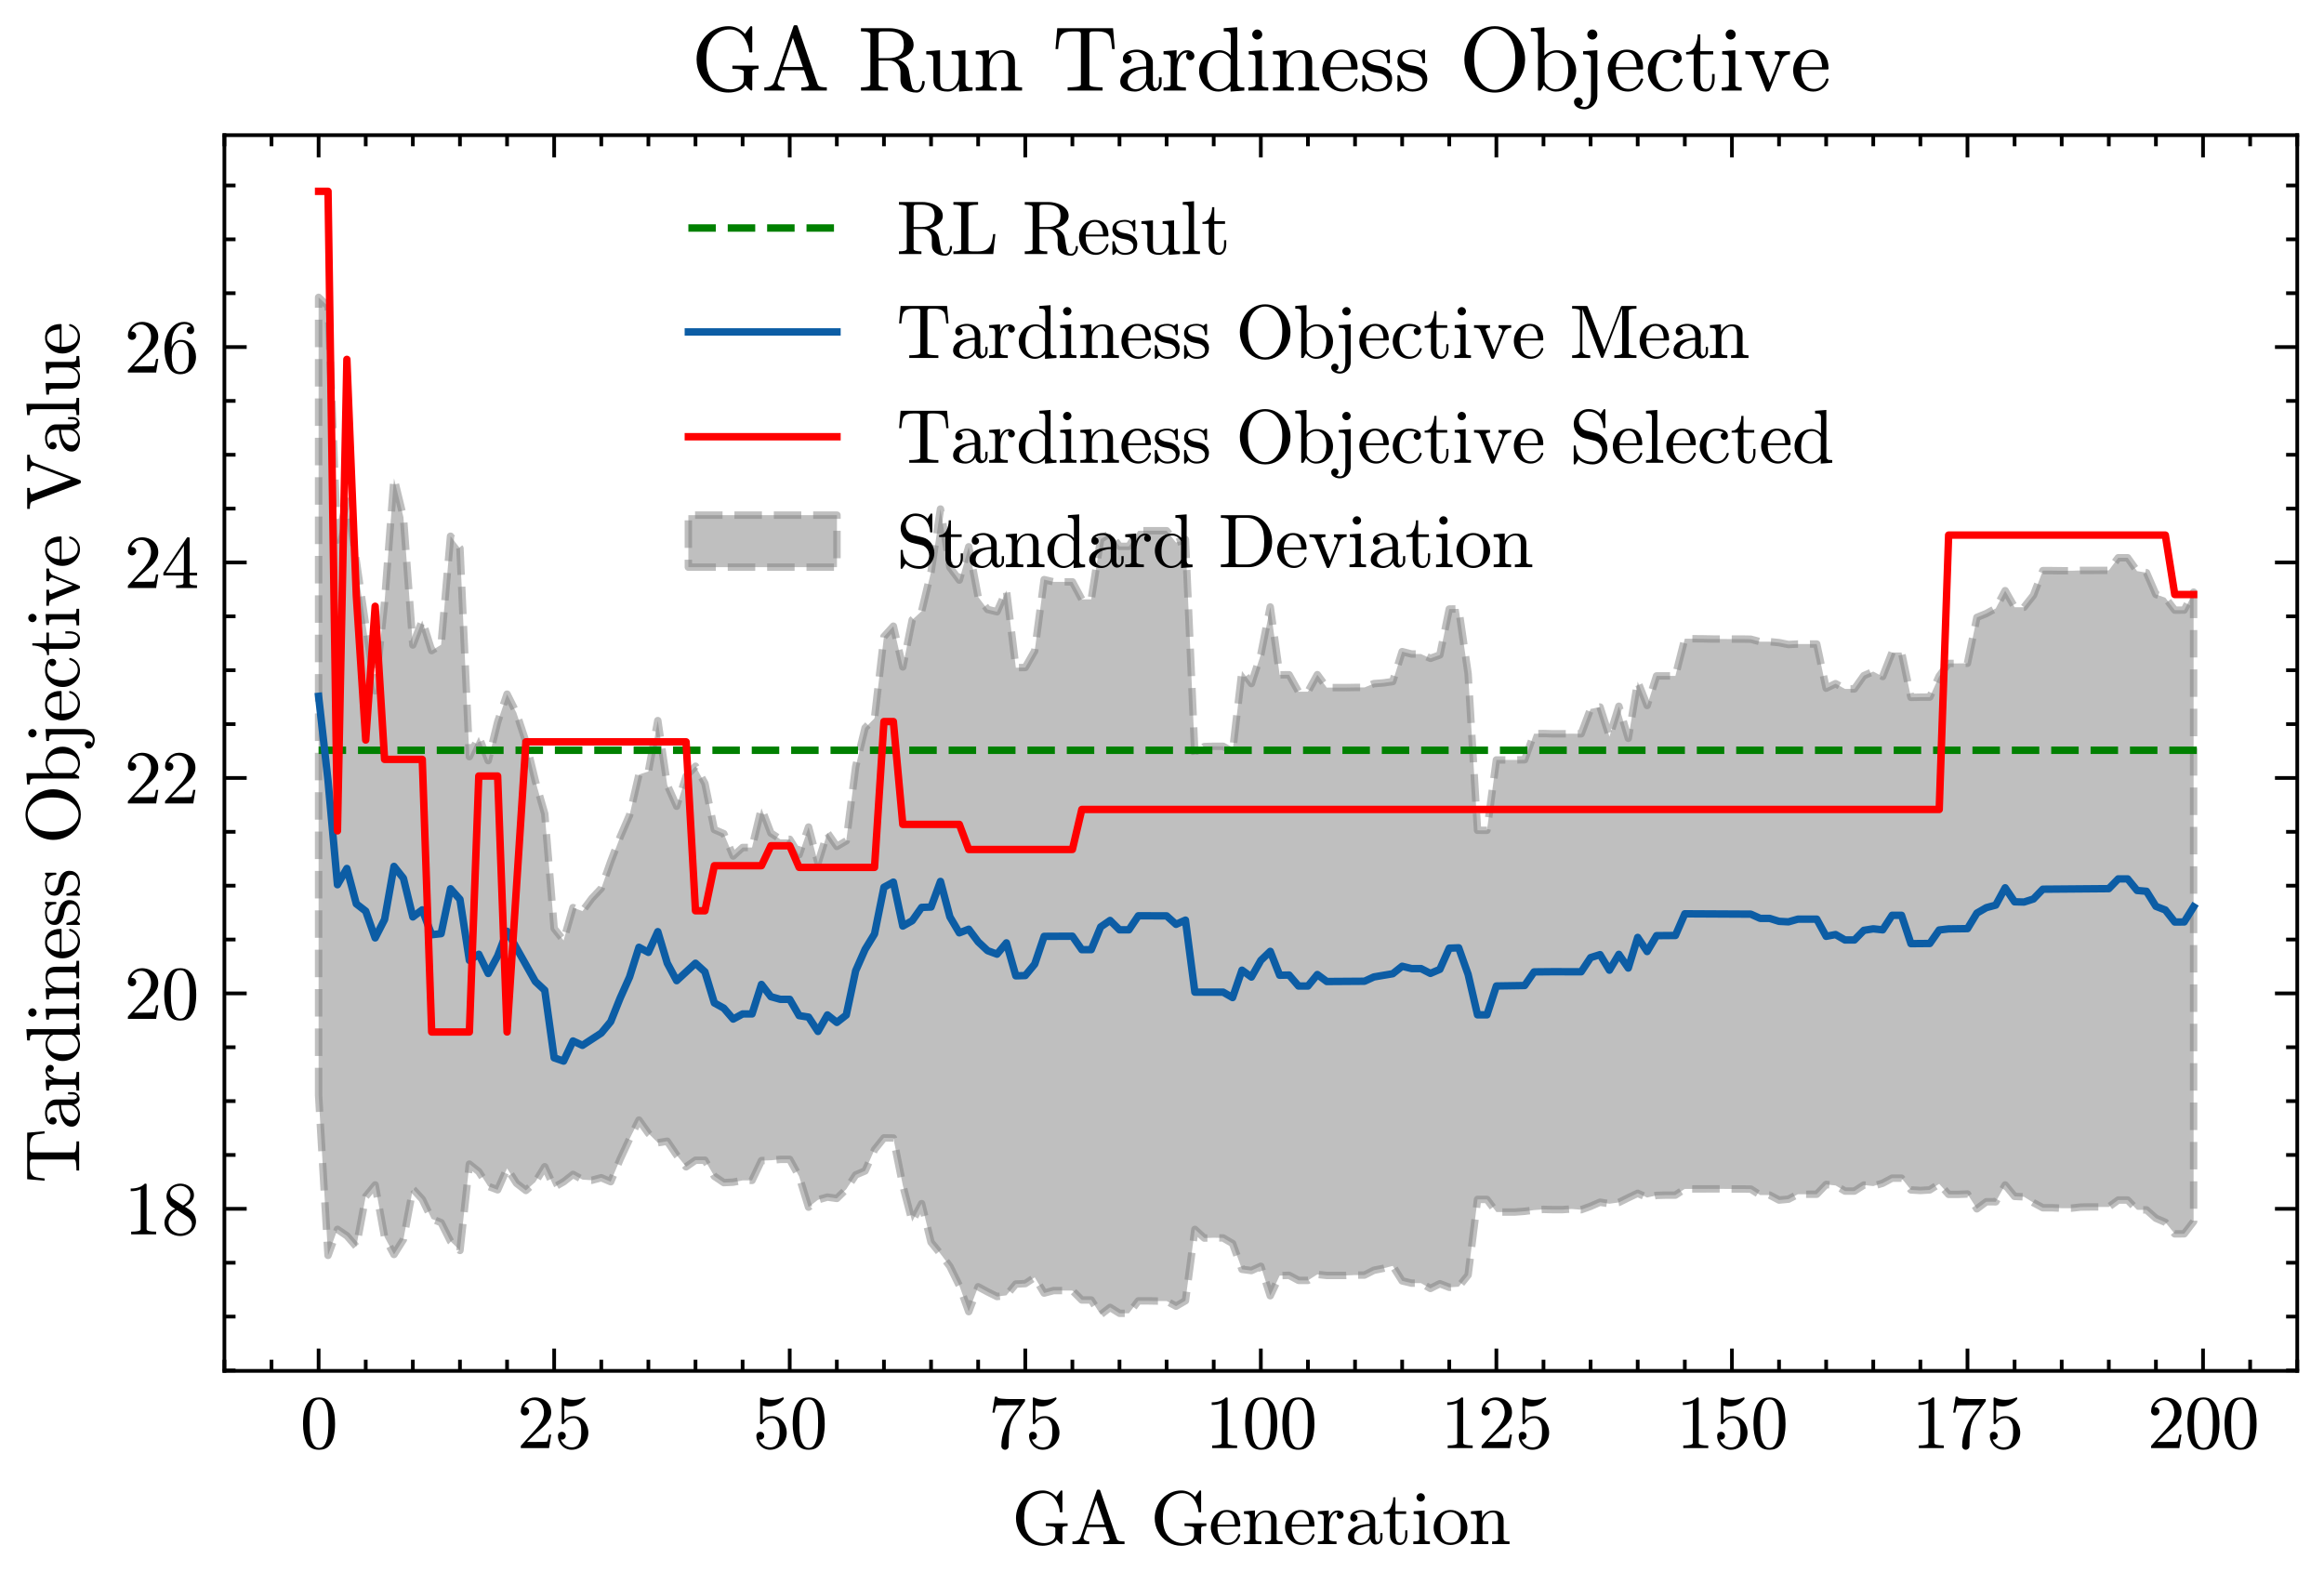 <?xml version="1.0" encoding="utf-8" standalone="no"?>
<!DOCTYPE svg PUBLIC "-//W3C//DTD SVG 1.1//EN"
  "http://www.w3.org/Graphics/SVG/1.1/DTD/svg11.dtd">
<svg xmlns:xlink="http://www.w3.org/1999/xlink" width="312.803pt" height="213.366pt" viewBox="0 0 312.803 213.366" xmlns="http://www.w3.org/2000/svg" version="1.1">
 <defs>
  <style type="text/css">*{stroke-linejoin: round; stroke-linecap: butt}</style>
 </defs>
 <g id="figure_1">
  <g id="patch_1">
   <path d="M 0 213.366 
L 312.803 213.366 
L 312.803 0 
L 0 0 
z
" style="fill: #ffffff"/>
  </g>
  <g id="axes_1">
   <g id="patch_2">
    <path d="M 30.203 184.509 
L 309.203 184.509 
L 309.203 18.189 
L 30.203 18.189 
z
" style="fill: #ffffff"/>
   </g>
   <g id="PolyCollection_1">
    <path d="M 42.885 147.426 
L 42.885 40.022 
L 44.153 41.216 
L 45.421 72.692 
L 46.689 67.456 
L 47.958 75.515 
L 49.226 84.231 
L 50.494 92.988 
L 51.762 81.033 
L 53.03 64.376 
L 54.299 69.591 
L 55.567 86.813 
L 56.835 83.507 
L 58.103 87.568 
L 59.371 86.776 
L 60.639 72.172 
L 61.908 73.795 
L 63.176 101.844 
L 64.444 99.175 
L 65.712 102.378 
L 66.98 97.189 
L 68.249 93.427 
L 69.517 95.962 
L 70.785 99.842 
L 72.053 105.11 
L 73.321 109.531 
L 74.589 124.974 
L 75.858 126.57 
L 77.126 122.155 
L 78.394 122.632 
L 79.662 120.924 
L 80.93 119.573 
L 82.199 115.964 
L 83.467 112.66 
L 84.735 109.724 
L 86.003 104.245 
L 87.271 103.832 
L 88.539 96.987 
L 89.808 105.652 
L 91.076 108.515 
L 92.344 104.482 
L 93.612 103.133 
L 94.88 105.455 
L 96.149 111.66 
L 97.417 112.207 
L 98.685 115.215 
L 99.953 114.066 
L 101.221 114.066 
L 102.489 108.786 
L 103.758 112.126 
L 105.026 112.964 
L 106.294 112.964 
L 107.562 115.044 
L 108.83 111.313 
L 110.099 116.163 
L 111.367 112.087 
L 112.635 113.924 
L 113.903 113.177 
L 115.171 103.182 
L 116.439 97.972 
L 117.708 96.67 
L 118.976 85.689 
L 120.244 84.281 
L 121.512 89.771 
L 122.78 83.43 
L 124.049 82.257 
L 125.317 76.966 
L 126.585 68.513 
L 127.853 76.367 
L 129.121 78.081 
L 130.389 73.593 
L 131.658 80.335 
L 132.926 82.029 
L 134.194 82.34 
L 135.462 79.465 
L 136.73 89.864 
L 137.999 89.843 
L 139.267 87.61 
L 140.535 78.013 
L 141.803 78.314 
L 143.071 78.314 
L 144.339 78.314 
L 145.608 80.668 
L 146.876 80.668 
L 148.144 72.57 
L 149.412 71.805 
L 150.68 73.534 
L 151.949 73.534 
L 153.217 71.432 
L 154.485 71.432 
L 155.753 71.438 
L 157.021 71.434 
L 158.289 73.018 
L 159.558 72.618 
L 160.826 101.601 
L 162.094 100.485 
L 163.362 100.443 
L 164.63 100.45 
L 165.899 101.169 
L 167.167 90.313 
L 168.435 92.004 
L 169.703 88.096 
L 170.971 81.693 
L 172.239 90.832 
L 173.508 90.819 
L 174.776 93.095 
L 176.044 93.096 
L 177.312 90.804 
L 178.58 92.546 
L 179.849 92.546 
L 181.117 92.547 
L 182.385 92.525 
L 183.653 92.525 
L 184.921 92.011 
L 186.189 91.917 
L 187.458 91.736 
L 188.726 87.704 
L 189.994 88.026 
L 191.262 88.026 
L 192.53 88.611 
L 193.799 88.156 
L 195.067 81.974 
L 196.335 81.949 
L 197.603 90.68 
L 198.871 111.754 
L 200.139 111.756 
L 201.408 102.286 
L 202.676 102.286 
L 203.944 102.286 
L 205.212 102.261 
L 206.48 98.751 
L 207.749 98.73 
L 209.017 98.765 
L 210.285 98.765 
L 211.553 98.743 
L 212.821 98.767 
L 214.089 95.416 
L 215.358 95.161 
L 216.626 99.144 
L 217.894 95.058 
L 219.162 99.372 
L 220.43 91.735 
L 221.699 94.957 
L 222.967 90.975 
L 224.235 90.97 
L 225.503 90.97 
L 226.771 85.966 
L 228.039 85.975 
L 229.308 85.987 
L 230.576 86.012 
L 231.844 86.012 
L 233.112 86.013 
L 234.38 86.013 
L 235.649 86.034 
L 236.917 86.371 
L 238.185 86.371 
L 239.453 86.495 
L 240.721 86.748 
L 241.989 86.683 
L 243.258 86.683 
L 244.526 86.682 
L 245.794 92.63 
L 247.062 92.015 
L 248.33 92.723 
L 249.599 92.723 
L 250.867 90.938 
L 252.135 90.386 
L 253.403 91.053 
L 254.671 87.815 
L 255.939 87.815 
L 257.208 93.864 
L 258.476 93.835 
L 259.744 93.822 
L 261.012 91.001 
L 262.28 89.291 
L 263.549 89.291 
L 264.817 89.273 
L 266.085 83.095 
L 267.353 82.582 
L 268.621 81.889 
L 269.889 79.498 
L 271.158 81.726 
L 272.426 81.733 
L 273.694 80.122 
L 274.962 76.803 
L 276.23 76.803 
L 277.499 76.82 
L 278.767 76.82 
L 280.035 76.776 
L 281.303 76.771 
L 282.571 76.77 
L 283.839 76.77 
L 285.108 75.07 
L 286.376 75.07 
L 287.644 76.866 
L 288.912 77.079 
L 290.18 80.007 
L 291.449 80.448 
L 292.717 82.118 
L 293.985 82.117 
L 295.253 79.695 
L 295.253 164.411 
L 295.253 164.411 
L 293.985 166.063 
L 292.717 166.071 
L 291.449 164.515 
L 290.18 163.971 
L 288.912 162.844 
L 287.644 162.836 
L 286.376 161.517 
L 285.108 161.517 
L 283.839 162.445 
L 282.571 162.445 
L 281.303 162.445 
L 280.035 162.468 
L 278.767 162.612 
L 277.499 162.612 
L 276.23 162.559 
L 274.962 162.559 
L 273.694 161.875 
L 272.426 161.084 
L 271.158 161.027 
L 269.889 159.485 
L 268.621 161.754 
L 267.353 161.748 
L 266.085 162.7 
L 264.817 160.704 
L 263.549 160.756 
L 262.28 160.756 
L 261.012 159.343 
L 259.744 160.152 
L 258.476 160.23 
L 257.208 160.155 
L 255.939 158.57 
L 254.671 158.57 
L 253.403 159.252 
L 252.135 159.639 
L 250.867 159.499 
L 249.599 160.31 
L 248.33 160.31 
L 247.062 159.555 
L 245.794 159.419 
L 244.526 160.736 
L 243.258 160.743 
L 241.989 160.743 
L 240.721 161.401 
L 239.453 161.52 
L 238.185 160.848 
L 236.917 160.848 
L 235.649 160.044 
L 234.38 160.027 
L 233.112 160.027 
L 231.844 160.016 
L 230.576 160.016 
L 229.308 160.019 
L 228.039 160.022 
L 226.771 160.018 
L 225.503 160.855 
L 224.235 160.855 
L 222.967 160.891 
L 221.699 161.184 
L 220.43 160.607 
L 219.162 161.213 
L 217.894 161.838 
L 216.626 162.017 
L 215.358 161.81 
L 214.089 162.362 
L 212.821 162.822 
L 211.553 162.719 
L 210.285 162.808 
L 209.017 162.808 
L 207.749 162.775 
L 206.48 162.87 
L 205.212 163.032 
L 203.944 163.13 
L 202.676 163.13 
L 201.408 163.13 
L 200.139 161.435 
L 198.871 161.433 
L 197.603 171.608 
L 196.335 173.186 
L 195.067 173.264 
L 193.799 172.777 
L 192.53 173.418 
L 191.262 172.704 
L 189.994 172.704 
L 188.726 172.401 
L 187.458 170.383 
L 186.189 170.715 
L 184.921 170.97 
L 183.653 171.615 
L 182.385 171.615 
L 181.117 171.667 
L 179.849 171.665 
L 178.58 171.665 
L 177.312 171.527 
L 176.044 172.332 
L 174.776 172.33 
L 173.508 171.65 
L 172.239 171.69 
L 170.971 174.399 
L 169.703 170.433 
L 168.435 171.01 
L 167.167 170.844 
L 165.899 167.367 
L 164.63 166.619 
L 163.362 166.593 
L 162.094 166.638 
L 160.826 165.471 
L 159.558 175.069 
L 158.289 175.806 
L 157.021 175.107 
L 155.753 175.109 
L 154.485 175.088 
L 153.217 175.088 
L 151.949 176.76 
L 150.68 176.76 
L 149.412 175.968 
L 148.144 176.949 
L 146.876 174.971 
L 145.608 174.971 
L 144.339 173.702 
L 143.071 173.702 
L 141.803 173.704 
L 140.535 174.042 
L 139.267 171.926 
L 137.999 172.765 
L 136.73 172.823 
L 135.462 174.344 
L 134.194 174.507 
L 132.926 173.878 
L 131.658 173.191 
L 130.389 176.54 
L 129.121 173.029 
L 127.853 170.443 
L 126.585 168.754 
L 125.317 167.194 
L 124.049 162.003 
L 122.78 164.42 
L 121.512 159.516 
L 120.244 153.171 
L 118.976 153.152 
L 117.708 154.737 
L 116.439 157.593 
L 115.171 158.135 
L 113.903 160.063 
L 112.635 161.302 
L 111.367 161.121 
L 110.099 161.488 
L 108.83 162.478 
L 107.562 158.349 
L 106.294 156.045 
L 105.026 156.044 
L 103.758 156.165 
L 102.489 156.209 
L 101.221 158.874 
L 99.953 158.874 
L 98.685 159.11 
L 97.417 159.173 
L 96.149 158.319 
L 94.88 156.155 
L 93.612 156.16 
L 92.344 157.046 
L 91.076 155.47 
L 89.808 153.603 
L 88.539 153.807 
L 87.271 152.533 
L 86.003 150.75 
L 84.735 153.293 
L 83.467 156.028 
L 82.199 159.052 
L 80.93 158.517 
L 79.662 158.853 
L 78.394 158.768 
L 77.126 158.065 
L 75.858 159.065 
L 74.589 159.788 
L 73.321 157.033 
L 72.053 159.087 
L 70.785 160.23 
L 69.517 159.251 
L 68.249 157.262 
L 66.98 160.145 
L 65.712 159.667 
L 64.444 157.694 
L 63.176 156.681 
L 61.908 168.303 
L 60.639 167.07 
L 59.371 164.554 
L 58.103 164.054 
L 56.835 161.411 
L 55.567 160.018 
L 54.299 166.825 
L 53.03 168.848 
L 51.762 166.487 
L 50.494 159.485 
L 49.226 161.038 
L 47.958 167.789 
L 46.689 166.325 
L 45.421 165.464 
L 44.153 168.969 
L 42.885 147.426 
z
" clip-path="url(#pd627d6921e)" style="fill: #808080; fill-opacity: 0.5; stroke-dasharray: 3.7,1.6; stroke-dashoffset: 0; stroke: #808080; stroke-opacity: 0.5"/>
   </g>
   <g id="matplotlib.axis_1">
    <g id="xtick_1">
     <g id="line2d_1">
      <defs>
       <path id="m3ce389fe3a" d="M 0 0 
L 0 -3 
" style="stroke: #000000; stroke-width: 0.5"/>
      </defs>
      <g>
       <use xlink:href="#m3ce389fe3a" x="42.885" y="184.509" style="stroke: #000000; stroke-width: 0.5"/>
      </g>
     </g>
     <g id="line2d_2">
      <defs>
       <path id="m4f9a315beb" d="M 0 0 
L 0 3 
" style="stroke: #000000; stroke-width: 0.5"/>
      </defs>
      <g>
       <use xlink:href="#m4f9a315beb" x="42.885" y="18.189" style="stroke: #000000; stroke-width: 0.5"/>
      </g>
     </g>
     <g id="text_1">
      <!-- $\mathdefault{0}$ -->
      <g transform="translate(40.385 194.948) scale(0.1 -0.1)">
       <defs>
        <path id="Cmr10-30" d="M 1600 -141 
Q 816 -141 533 504 
Q 250 1150 250 2041 
Q 250 2597 351 3087 
Q 453 3578 754 3920 
Q 1056 4263 1600 4263 
Q 2022 4263 2290 4056 
Q 2559 3850 2700 3523 
Q 2841 3197 2892 2823 
Q 2944 2450 2944 2041 
Q 2944 1491 2842 1011 
Q 2741 531 2444 195 
Q 2147 -141 1600 -141 
z
M 1600 25 
Q 1956 25 2131 390 
Q 2306 756 2347 1200 
Q 2388 1644 2388 2144 
Q 2388 2625 2347 3031 
Q 2306 3438 2132 3767 
Q 1959 4097 1600 4097 
Q 1238 4097 1063 3765 
Q 888 3434 847 3029 
Q 806 2625 806 2144 
Q 806 1788 823 1472 
Q 841 1156 916 820 
Q 991 484 1158 254 
Q 1325 25 1600 25 
z
" transform="scale(0.016)"/>
       </defs>
       <use xlink:href="#Cmr10-30" transform="translate(0 0.391)"/>
      </g>
     </g>
    </g>
    <g id="xtick_2">
     <g id="line2d_3">
      <g>
       <use xlink:href="#m3ce389fe3a" x="74.589" y="184.509" style="stroke: #000000; stroke-width: 0.5"/>
      </g>
     </g>
     <g id="line2d_4">
      <g>
       <use xlink:href="#m4f9a315beb" x="74.589" y="18.189" style="stroke: #000000; stroke-width: 0.5"/>
      </g>
     </g>
     <g id="text_2">
      <!-- $\mathdefault{25}$ -->
      <g transform="translate(69.589 194.948) scale(0.1 -0.1)">
       <defs>
        <path id="Cmr10-32" d="M 319 0 
L 319 172 
Q 319 188 331 206 
L 1325 1306 
Q 1550 1550 1690 1715 
Q 1831 1881 1968 2097 
Q 2106 2313 2186 2536 
Q 2266 2759 2266 3009 
Q 2266 3272 2169 3511 
Q 2072 3750 1880 3894 
Q 1688 4038 1416 4038 
Q 1138 4038 916 3870 
Q 694 3703 603 3438 
Q 628 3444 672 3444 
Q 816 3444 917 3347 
Q 1019 3250 1019 3097 
Q 1019 2950 917 2848 
Q 816 2747 672 2747 
Q 522 2747 420 2851 
Q 319 2956 319 3097 
Q 319 3338 409 3548 
Q 500 3759 670 3923 
Q 841 4088 1055 4175 
Q 1269 4263 1509 4263 
Q 1875 4263 2190 4108 
Q 2506 3953 2690 3670 
Q 2875 3388 2875 3009 
Q 2875 2731 2753 2481 
Q 2631 2231 2440 2026 
Q 2250 1822 1953 1562 
Q 1656 1303 1563 1216 
L 838 519 
L 1453 519 
Q 1906 519 2211 526 
Q 2516 534 2534 550 
Q 2609 631 2688 1141 
L 2875 1141 
L 2694 0 
L 319 0 
z
" transform="scale(0.016)"/>
        <path id="Cmr10-35" d="M 556 728 
Q 622 541 758 387 
Q 894 234 1080 148 
Q 1266 63 1466 63 
Q 1928 63 2103 422 
Q 2278 781 2278 1294 
Q 2278 1516 2270 1667 
Q 2263 1819 2228 1959 
Q 2169 2184 2020 2353 
Q 1872 2522 1656 2522 
Q 1441 2522 1286 2456 
Q 1131 2391 1034 2303 
Q 938 2216 863 2119 
Q 788 2022 769 2016 
L 697 2016 
Q 681 2016 657 2036 
Q 634 2056 634 2075 
L 634 4213 
Q 634 4228 654 4245 
Q 675 4263 697 4263 
L 716 4263 
Q 1147 4056 1631 4056 
Q 2106 4056 2547 4263 
L 2566 4263 
Q 2588 4263 2606 4247 
Q 2625 4231 2625 4213 
L 2625 4153 
Q 2625 4122 2613 4122 
Q 2394 3831 2064 3668 
Q 1734 3506 1381 3506 
Q 1125 3506 856 3578 
L 856 2369 
Q 1069 2541 1236 2614 
Q 1403 2688 1663 2688 
Q 2016 2688 2295 2484 
Q 2575 2281 2725 1954 
Q 2875 1628 2875 1288 
Q 2875 903 2686 575 
Q 2497 247 2172 53 
Q 1847 -141 1466 -141 
Q 1150 -141 886 21 
Q 622 184 470 459 
Q 319 734 319 1044 
Q 319 1188 412 1278 
Q 506 1369 647 1369 
Q 788 1369 883 1276 
Q 978 1184 978 1044 
Q 978 906 883 811 
Q 788 716 647 716 
Q 625 716 597 720 
Q 569 725 556 728 
z
" transform="scale(0.016)"/>
       </defs>
       <use xlink:href="#Cmr10-32" transform="translate(0 0.391)"/>
       <use xlink:href="#Cmr10-35" transform="translate(50 0.391)"/>
      </g>
     </g>
    </g>
    <g id="xtick_3">
     <g id="line2d_5">
      <g>
       <use xlink:href="#m3ce389fe3a" x="106.294" y="184.509" style="stroke: #000000; stroke-width: 0.5"/>
      </g>
     </g>
     <g id="line2d_6">
      <g>
       <use xlink:href="#m4f9a315beb" x="106.294" y="18.189" style="stroke: #000000; stroke-width: 0.5"/>
      </g>
     </g>
     <g id="text_3">
      <!-- $\mathdefault{50}$ -->
      <g transform="translate(101.294 194.948) scale(0.1 -0.1)">
       <use xlink:href="#Cmr10-35" transform="translate(0 0.391)"/>
       <use xlink:href="#Cmr10-30" transform="translate(50 0.391)"/>
      </g>
     </g>
    </g>
    <g id="xtick_4">
     <g id="line2d_7">
      <g>
       <use xlink:href="#m3ce389fe3a" x="137.999" y="184.509" style="stroke: #000000; stroke-width: 0.5"/>
      </g>
     </g>
     <g id="line2d_8">
      <g>
       <use xlink:href="#m4f9a315beb" x="137.999" y="18.189" style="stroke: #000000; stroke-width: 0.5"/>
      </g>
     </g>
     <g id="text_4">
      <!-- $\mathdefault{75}$ -->
      <g transform="translate(132.999 194.948) scale(0.1 -0.1)">
       <defs>
        <path id="Cmr10-37" d="M 1113 166 
Q 1113 522 1175 862 
Q 1238 1203 1358 1536 
Q 1478 1869 1648 2189 
Q 1819 2509 2022 2791 
L 2606 3603 
L 1875 3603 
Q 738 3603 703 3572 
Q 619 3469 544 2981 
L 359 2981 
L 569 4325 
L 756 4325 
L 756 4306 
Q 756 4191 1147 4156 
Q 1538 4122 1913 4122 
L 3103 4122 
L 3103 3956 
Q 3103 3950 3101 3947 
Q 3100 3944 3097 3938 
L 2216 2700 
Q 1891 2219 1809 1631 
Q 1728 1044 1728 166 
Q 1728 41 1637 -50 
Q 1547 -141 1422 -141 
Q 1294 -141 1203 -50 
Q 1113 41 1113 166 
z
" transform="scale(0.016)"/>
       </defs>
       <use xlink:href="#Cmr10-37" transform="translate(0 0.422)"/>
       <use xlink:href="#Cmr10-35" transform="translate(50 0.422)"/>
      </g>
     </g>
    </g>
    <g id="xtick_5">
     <g id="line2d_9">
      <g>
       <use xlink:href="#m3ce389fe3a" x="169.703" y="184.509" style="stroke: #000000; stroke-width: 0.5"/>
      </g>
     </g>
     <g id="line2d_10">
      <g>
       <use xlink:href="#m4f9a315beb" x="169.703" y="18.189" style="stroke: #000000; stroke-width: 0.5"/>
      </g>
     </g>
     <g id="text_5">
      <!-- $\mathdefault{100}$ -->
      <g transform="translate(162.203 194.948) scale(0.1 -0.1)">
       <defs>
        <path id="Cmr10-31" d="M 594 0 
L 594 225 
Q 1394 225 1394 428 
L 1394 3788 
Q 1063 3628 556 3628 
L 556 3853 
Q 1341 3853 1741 4263 
L 1831 4263 
Q 1853 4263 1873 4245 
Q 1894 4228 1894 4206 
L 1894 428 
Q 1894 225 2694 225 
L 2694 0 
L 594 0 
z
" transform="scale(0.016)"/>
       </defs>
       <use xlink:href="#Cmr10-31" transform="translate(0 0.391)"/>
       <use xlink:href="#Cmr10-30" transform="translate(50 0.391)"/>
       <use xlink:href="#Cmr10-30" transform="translate(100 0.391)"/>
      </g>
     </g>
    </g>
    <g id="xtick_6">
     <g id="line2d_11">
      <g>
       <use xlink:href="#m3ce389fe3a" x="201.408" y="184.509" style="stroke: #000000; stroke-width: 0.5"/>
      </g>
     </g>
     <g id="line2d_12">
      <g>
       <use xlink:href="#m4f9a315beb" x="201.408" y="18.189" style="stroke: #000000; stroke-width: 0.5"/>
      </g>
     </g>
     <g id="text_6">
      <!-- $\mathdefault{125}$ -->
      <g transform="translate(193.908 194.948) scale(0.1 -0.1)">
       <use xlink:href="#Cmr10-31" transform="translate(0 0.391)"/>
       <use xlink:href="#Cmr10-32" transform="translate(50 0.391)"/>
       <use xlink:href="#Cmr10-35" transform="translate(100 0.391)"/>
      </g>
     </g>
    </g>
    <g id="xtick_7">
     <g id="line2d_13">
      <g>
       <use xlink:href="#m3ce389fe3a" x="233.112" y="184.509" style="stroke: #000000; stroke-width: 0.5"/>
      </g>
     </g>
     <g id="line2d_14">
      <g>
       <use xlink:href="#m4f9a315beb" x="233.112" y="18.189" style="stroke: #000000; stroke-width: 0.5"/>
      </g>
     </g>
     <g id="text_7">
      <!-- $\mathdefault{150}$ -->
      <g transform="translate(225.612 194.948) scale(0.1 -0.1)">
       <use xlink:href="#Cmr10-31" transform="translate(0 0.391)"/>
       <use xlink:href="#Cmr10-35" transform="translate(50 0.391)"/>
       <use xlink:href="#Cmr10-30" transform="translate(100 0.391)"/>
      </g>
     </g>
    </g>
    <g id="xtick_8">
     <g id="line2d_15">
      <g>
       <use xlink:href="#m3ce389fe3a" x="264.817" y="184.509" style="stroke: #000000; stroke-width: 0.5"/>
      </g>
     </g>
     <g id="line2d_16">
      <g>
       <use xlink:href="#m4f9a315beb" x="264.817" y="18.189" style="stroke: #000000; stroke-width: 0.5"/>
      </g>
     </g>
     <g id="text_8">
      <!-- $\mathdefault{175}$ -->
      <g transform="translate(257.317 194.948) scale(0.1 -0.1)">
       <use xlink:href="#Cmr10-31" transform="translate(0 0.422)"/>
       <use xlink:href="#Cmr10-37" transform="translate(50 0.422)"/>
       <use xlink:href="#Cmr10-35" transform="translate(100 0.422)"/>
      </g>
     </g>
    </g>
    <g id="xtick_9">
     <g id="line2d_17">
      <g>
       <use xlink:href="#m3ce389fe3a" x="296.521" y="184.509" style="stroke: #000000; stroke-width: 0.5"/>
      </g>
     </g>
     <g id="line2d_18">
      <g>
       <use xlink:href="#m4f9a315beb" x="296.521" y="18.189" style="stroke: #000000; stroke-width: 0.5"/>
      </g>
     </g>
     <g id="text_9">
      <!-- $\mathdefault{200}$ -->
      <g transform="translate(289.021 194.948) scale(0.1 -0.1)">
       <use xlink:href="#Cmr10-32" transform="translate(0 0.391)"/>
       <use xlink:href="#Cmr10-30" transform="translate(50 0.391)"/>
       <use xlink:href="#Cmr10-30" transform="translate(100 0.391)"/>
      </g>
     </g>
    </g>
    <g id="xtick_10">
     <g id="line2d_19">
      <defs>
       <path id="m5565a5e7ea" d="M 0 0 
L 0 -1.5 
" style="stroke: #000000; stroke-width: 0.5"/>
      </defs>
      <g>
       <use xlink:href="#m5565a5e7ea" x="30.203" y="184.509" style="stroke: #000000; stroke-width: 0.5"/>
      </g>
     </g>
     <g id="line2d_20">
      <defs>
       <path id="mace0a475b2" d="M 0 0 
L 0 1.5 
" style="stroke: #000000; stroke-width: 0.5"/>
      </defs>
      <g>
       <use xlink:href="#mace0a475b2" x="30.203" y="18.189" style="stroke: #000000; stroke-width: 0.5"/>
      </g>
     </g>
    </g>
    <g id="xtick_11">
     <g id="line2d_21">
      <g>
       <use xlink:href="#m5565a5e7ea" x="36.544" y="184.509" style="stroke: #000000; stroke-width: 0.5"/>
      </g>
     </g>
     <g id="line2d_22">
      <g>
       <use xlink:href="#mace0a475b2" x="36.544" y="18.189" style="stroke: #000000; stroke-width: 0.5"/>
      </g>
     </g>
    </g>
    <g id="xtick_12">
     <g id="line2d_23">
      <g>
       <use xlink:href="#m5565a5e7ea" x="49.226" y="184.509" style="stroke: #000000; stroke-width: 0.5"/>
      </g>
     </g>
     <g id="line2d_24">
      <g>
       <use xlink:href="#mace0a475b2" x="49.226" y="18.189" style="stroke: #000000; stroke-width: 0.5"/>
      </g>
     </g>
    </g>
    <g id="xtick_13">
     <g id="line2d_25">
      <g>
       <use xlink:href="#m5565a5e7ea" x="55.567" y="184.509" style="stroke: #000000; stroke-width: 0.5"/>
      </g>
     </g>
     <g id="line2d_26">
      <g>
       <use xlink:href="#mace0a475b2" x="55.567" y="18.189" style="stroke: #000000; stroke-width: 0.5"/>
      </g>
     </g>
    </g>
    <g id="xtick_14">
     <g id="line2d_27">
      <g>
       <use xlink:href="#m5565a5e7ea" x="61.908" y="184.509" style="stroke: #000000; stroke-width: 0.5"/>
      </g>
     </g>
     <g id="line2d_28">
      <g>
       <use xlink:href="#mace0a475b2" x="61.908" y="18.189" style="stroke: #000000; stroke-width: 0.5"/>
      </g>
     </g>
    </g>
    <g id="xtick_15">
     <g id="line2d_29">
      <g>
       <use xlink:href="#m5565a5e7ea" x="68.249" y="184.509" style="stroke: #000000; stroke-width: 0.5"/>
      </g>
     </g>
     <g id="line2d_30">
      <g>
       <use xlink:href="#mace0a475b2" x="68.249" y="18.189" style="stroke: #000000; stroke-width: 0.5"/>
      </g>
     </g>
    </g>
    <g id="xtick_16">
     <g id="line2d_31">
      <g>
       <use xlink:href="#m5565a5e7ea" x="80.93" y="184.509" style="stroke: #000000; stroke-width: 0.5"/>
      </g>
     </g>
     <g id="line2d_32">
      <g>
       <use xlink:href="#mace0a475b2" x="80.93" y="18.189" style="stroke: #000000; stroke-width: 0.5"/>
      </g>
     </g>
    </g>
    <g id="xtick_17">
     <g id="line2d_33">
      <g>
       <use xlink:href="#m5565a5e7ea" x="87.271" y="184.509" style="stroke: #000000; stroke-width: 0.5"/>
      </g>
     </g>
     <g id="line2d_34">
      <g>
       <use xlink:href="#mace0a475b2" x="87.271" y="18.189" style="stroke: #000000; stroke-width: 0.5"/>
      </g>
     </g>
    </g>
    <g id="xtick_18">
     <g id="line2d_35">
      <g>
       <use xlink:href="#m5565a5e7ea" x="93.612" y="184.509" style="stroke: #000000; stroke-width: 0.5"/>
      </g>
     </g>
     <g id="line2d_36">
      <g>
       <use xlink:href="#mace0a475b2" x="93.612" y="18.189" style="stroke: #000000; stroke-width: 0.5"/>
      </g>
     </g>
    </g>
    <g id="xtick_19">
     <g id="line2d_37">
      <g>
       <use xlink:href="#m5565a5e7ea" x="99.953" y="184.509" style="stroke: #000000; stroke-width: 0.5"/>
      </g>
     </g>
     <g id="line2d_38">
      <g>
       <use xlink:href="#mace0a475b2" x="99.953" y="18.189" style="stroke: #000000; stroke-width: 0.5"/>
      </g>
     </g>
    </g>
    <g id="xtick_20">
     <g id="line2d_39">
      <g>
       <use xlink:href="#m5565a5e7ea" x="112.635" y="184.509" style="stroke: #000000; stroke-width: 0.5"/>
      </g>
     </g>
     <g id="line2d_40">
      <g>
       <use xlink:href="#mace0a475b2" x="112.635" y="18.189" style="stroke: #000000; stroke-width: 0.5"/>
      </g>
     </g>
    </g>
    <g id="xtick_21">
     <g id="line2d_41">
      <g>
       <use xlink:href="#m5565a5e7ea" x="118.976" y="184.509" style="stroke: #000000; stroke-width: 0.5"/>
      </g>
     </g>
     <g id="line2d_42">
      <g>
       <use xlink:href="#mace0a475b2" x="118.976" y="18.189" style="stroke: #000000; stroke-width: 0.5"/>
      </g>
     </g>
    </g>
    <g id="xtick_22">
     <g id="line2d_43">
      <g>
       <use xlink:href="#m5565a5e7ea" x="125.317" y="184.509" style="stroke: #000000; stroke-width: 0.5"/>
      </g>
     </g>
     <g id="line2d_44">
      <g>
       <use xlink:href="#mace0a475b2" x="125.317" y="18.189" style="stroke: #000000; stroke-width: 0.5"/>
      </g>
     </g>
    </g>
    <g id="xtick_23">
     <g id="line2d_45">
      <g>
       <use xlink:href="#m5565a5e7ea" x="131.658" y="184.509" style="stroke: #000000; stroke-width: 0.5"/>
      </g>
     </g>
     <g id="line2d_46">
      <g>
       <use xlink:href="#mace0a475b2" x="131.658" y="18.189" style="stroke: #000000; stroke-width: 0.5"/>
      </g>
     </g>
    </g>
    <g id="xtick_24">
     <g id="line2d_47">
      <g>
       <use xlink:href="#m5565a5e7ea" x="144.339" y="184.509" style="stroke: #000000; stroke-width: 0.5"/>
      </g>
     </g>
     <g id="line2d_48">
      <g>
       <use xlink:href="#mace0a475b2" x="144.339" y="18.189" style="stroke: #000000; stroke-width: 0.5"/>
      </g>
     </g>
    </g>
    <g id="xtick_25">
     <g id="line2d_49">
      <g>
       <use xlink:href="#m5565a5e7ea" x="150.68" y="184.509" style="stroke: #000000; stroke-width: 0.5"/>
      </g>
     </g>
     <g id="line2d_50">
      <g>
       <use xlink:href="#mace0a475b2" x="150.68" y="18.189" style="stroke: #000000; stroke-width: 0.5"/>
      </g>
     </g>
    </g>
    <g id="xtick_26">
     <g id="line2d_51">
      <g>
       <use xlink:href="#m5565a5e7ea" x="157.021" y="184.509" style="stroke: #000000; stroke-width: 0.5"/>
      </g>
     </g>
     <g id="line2d_52">
      <g>
       <use xlink:href="#mace0a475b2" x="157.021" y="18.189" style="stroke: #000000; stroke-width: 0.5"/>
      </g>
     </g>
    </g>
    <g id="xtick_27">
     <g id="line2d_53">
      <g>
       <use xlink:href="#m5565a5e7ea" x="163.362" y="184.509" style="stroke: #000000; stroke-width: 0.5"/>
      </g>
     </g>
     <g id="line2d_54">
      <g>
       <use xlink:href="#mace0a475b2" x="163.362" y="18.189" style="stroke: #000000; stroke-width: 0.5"/>
      </g>
     </g>
    </g>
    <g id="xtick_28">
     <g id="line2d_55">
      <g>
       <use xlink:href="#m5565a5e7ea" x="176.044" y="184.509" style="stroke: #000000; stroke-width: 0.5"/>
      </g>
     </g>
     <g id="line2d_56">
      <g>
       <use xlink:href="#mace0a475b2" x="176.044" y="18.189" style="stroke: #000000; stroke-width: 0.5"/>
      </g>
     </g>
    </g>
    <g id="xtick_29">
     <g id="line2d_57">
      <g>
       <use xlink:href="#m5565a5e7ea" x="182.385" y="184.509" style="stroke: #000000; stroke-width: 0.5"/>
      </g>
     </g>
     <g id="line2d_58">
      <g>
       <use xlink:href="#mace0a475b2" x="182.385" y="18.189" style="stroke: #000000; stroke-width: 0.5"/>
      </g>
     </g>
    </g>
    <g id="xtick_30">
     <g id="line2d_59">
      <g>
       <use xlink:href="#m5565a5e7ea" x="188.726" y="184.509" style="stroke: #000000; stroke-width: 0.5"/>
      </g>
     </g>
     <g id="line2d_60">
      <g>
       <use xlink:href="#mace0a475b2" x="188.726" y="18.189" style="stroke: #000000; stroke-width: 0.5"/>
      </g>
     </g>
    </g>
    <g id="xtick_31">
     <g id="line2d_61">
      <g>
       <use xlink:href="#m5565a5e7ea" x="195.067" y="184.509" style="stroke: #000000; stroke-width: 0.5"/>
      </g>
     </g>
     <g id="line2d_62">
      <g>
       <use xlink:href="#mace0a475b2" x="195.067" y="18.189" style="stroke: #000000; stroke-width: 0.5"/>
      </g>
     </g>
    </g>
    <g id="xtick_32">
     <g id="line2d_63">
      <g>
       <use xlink:href="#m5565a5e7ea" x="207.749" y="184.509" style="stroke: #000000; stroke-width: 0.5"/>
      </g>
     </g>
     <g id="line2d_64">
      <g>
       <use xlink:href="#mace0a475b2" x="207.749" y="18.189" style="stroke: #000000; stroke-width: 0.5"/>
      </g>
     </g>
    </g>
    <g id="xtick_33">
     <g id="line2d_65">
      <g>
       <use xlink:href="#m5565a5e7ea" x="214.089" y="184.509" style="stroke: #000000; stroke-width: 0.5"/>
      </g>
     </g>
     <g id="line2d_66">
      <g>
       <use xlink:href="#mace0a475b2" x="214.089" y="18.189" style="stroke: #000000; stroke-width: 0.5"/>
      </g>
     </g>
    </g>
    <g id="xtick_34">
     <g id="line2d_67">
      <g>
       <use xlink:href="#m5565a5e7ea" x="220.43" y="184.509" style="stroke: #000000; stroke-width: 0.5"/>
      </g>
     </g>
     <g id="line2d_68">
      <g>
       <use xlink:href="#mace0a475b2" x="220.43" y="18.189" style="stroke: #000000; stroke-width: 0.5"/>
      </g>
     </g>
    </g>
    <g id="xtick_35">
     <g id="line2d_69">
      <g>
       <use xlink:href="#m5565a5e7ea" x="226.771" y="184.509" style="stroke: #000000; stroke-width: 0.5"/>
      </g>
     </g>
     <g id="line2d_70">
      <g>
       <use xlink:href="#mace0a475b2" x="226.771" y="18.189" style="stroke: #000000; stroke-width: 0.5"/>
      </g>
     </g>
    </g>
    <g id="xtick_36">
     <g id="line2d_71">
      <g>
       <use xlink:href="#m5565a5e7ea" x="239.453" y="184.509" style="stroke: #000000; stroke-width: 0.5"/>
      </g>
     </g>
     <g id="line2d_72">
      <g>
       <use xlink:href="#mace0a475b2" x="239.453" y="18.189" style="stroke: #000000; stroke-width: 0.5"/>
      </g>
     </g>
    </g>
    <g id="xtick_37">
     <g id="line2d_73">
      <g>
       <use xlink:href="#m5565a5e7ea" x="245.794" y="184.509" style="stroke: #000000; stroke-width: 0.5"/>
      </g>
     </g>
     <g id="line2d_74">
      <g>
       <use xlink:href="#mace0a475b2" x="245.794" y="18.189" style="stroke: #000000; stroke-width: 0.5"/>
      </g>
     </g>
    </g>
    <g id="xtick_38">
     <g id="line2d_75">
      <g>
       <use xlink:href="#m5565a5e7ea" x="252.135" y="184.509" style="stroke: #000000; stroke-width: 0.5"/>
      </g>
     </g>
     <g id="line2d_76">
      <g>
       <use xlink:href="#mace0a475b2" x="252.135" y="18.189" style="stroke: #000000; stroke-width: 0.5"/>
      </g>
     </g>
    </g>
    <g id="xtick_39">
     <g id="line2d_77">
      <g>
       <use xlink:href="#m5565a5e7ea" x="258.476" y="184.509" style="stroke: #000000; stroke-width: 0.5"/>
      </g>
     </g>
     <g id="line2d_78">
      <g>
       <use xlink:href="#mace0a475b2" x="258.476" y="18.189" style="stroke: #000000; stroke-width: 0.5"/>
      </g>
     </g>
    </g>
    <g id="xtick_40">
     <g id="line2d_79">
      <g>
       <use xlink:href="#m5565a5e7ea" x="271.158" y="184.509" style="stroke: #000000; stroke-width: 0.5"/>
      </g>
     </g>
     <g id="line2d_80">
      <g>
       <use xlink:href="#mace0a475b2" x="271.158" y="18.189" style="stroke: #000000; stroke-width: 0.5"/>
      </g>
     </g>
    </g>
    <g id="xtick_41">
     <g id="line2d_81">
      <g>
       <use xlink:href="#m5565a5e7ea" x="277.499" y="184.509" style="stroke: #000000; stroke-width: 0.5"/>
      </g>
     </g>
     <g id="line2d_82">
      <g>
       <use xlink:href="#mace0a475b2" x="277.499" y="18.189" style="stroke: #000000; stroke-width: 0.5"/>
      </g>
     </g>
    </g>
    <g id="xtick_42">
     <g id="line2d_83">
      <g>
       <use xlink:href="#m5565a5e7ea" x="283.839" y="184.509" style="stroke: #000000; stroke-width: 0.5"/>
      </g>
     </g>
     <g id="line2d_84">
      <g>
       <use xlink:href="#mace0a475b2" x="283.839" y="18.189" style="stroke: #000000; stroke-width: 0.5"/>
      </g>
     </g>
    </g>
    <g id="xtick_43">
     <g id="line2d_85">
      <g>
       <use xlink:href="#m5565a5e7ea" x="290.18" y="184.509" style="stroke: #000000; stroke-width: 0.5"/>
      </g>
     </g>
     <g id="line2d_86">
      <g>
       <use xlink:href="#mace0a475b2" x="290.18" y="18.189" style="stroke: #000000; stroke-width: 0.5"/>
      </g>
     </g>
    </g>
    <g id="xtick_44">
     <g id="line2d_87">
      <g>
       <use xlink:href="#m5565a5e7ea" x="302.862" y="184.509" style="stroke: #000000; stroke-width: 0.5"/>
      </g>
     </g>
     <g id="line2d_88">
      <g>
       <use xlink:href="#mace0a475b2" x="302.862" y="18.189" style="stroke: #000000; stroke-width: 0.5"/>
      </g>
     </g>
    </g>
    <g id="xtick_45">
     <g id="line2d_89">
      <g>
       <use xlink:href="#m5565a5e7ea" x="309.203" y="184.509" style="stroke: #000000; stroke-width: 0.5"/>
      </g>
     </g>
     <g id="line2d_90">
      <g>
       <use xlink:href="#mace0a475b2" x="309.203" y="18.189" style="stroke: #000000; stroke-width: 0.5"/>
      </g>
     </g>
    </g>
    <g id="text_10">
     <!-- GA Generation -->
     <g transform="translate(136.175 207.827) scale(0.1 -0.1)">
      <defs>
       <path id="Cmr10-47" d="M 1472 684 
Q 1703 403 2036 243 
Q 2369 84 2731 84 
Q 3088 84 3378 265 
Q 3669 447 3669 781 
L 3669 1319 
Q 3669 1522 2869 1522 
L 2869 1747 
L 4703 1747 
L 4703 1522 
Q 4500 1522 4381 1487 
Q 4263 1453 4263 1319 
L 4263 56 
Q 4263 34 4245 17 
Q 4228 0 4206 0 
Q 4147 0 4008 140 
Q 3869 281 3788 391 
Q 3631 122 3297 -9 
Q 2963 -141 2597 -141 
Q 1975 -141 1464 179 
Q 953 500 656 1036 
Q 359 1572 359 2188 
Q 359 2641 531 3069 
Q 703 3497 1011 3822 
Q 1319 4147 1728 4330 
Q 2138 4513 2597 4513 
Q 2928 4513 3223 4370 
Q 3519 4228 3750 3969 
L 4122 4494 
Q 4159 4513 4166 4513 
L 4213 4513 
Q 4231 4513 4247 4497 
Q 4263 4481 4263 4459 
L 4263 2731 
Q 4263 2675 4213 2675 
L 4097 2675 
Q 4038 2675 4038 2731 
Q 4038 2916 3964 3144 
Q 3891 3372 3777 3576 
Q 3663 3781 3513 3938 
Q 3153 4288 2688 4288 
Q 2331 4288 2006 4128 
Q 1681 3969 1459 3688 
Q 1225 3388 1134 3005 
Q 1044 2622 1044 2188 
Q 1044 1206 1472 684 
z
" transform="scale(0.016)"/>
       <path id="Cmr10-41" d="M 206 0 
L 206 225 
Q 778 225 909 603 
L 2253 4513 
Q 2272 4581 2356 4581 
L 2438 4581 
Q 2522 4581 2541 4513 
L 3944 428 
Q 4003 294 4170 259 
Q 4338 225 4588 225 
L 4588 0 
L 2803 0 
L 2803 225 
Q 3334 225 3334 397 
L 3334 428 
L 2988 1428 
L 1434 1428 
L 1147 603 
Q 1141 581 1141 538 
Q 1141 378 1292 301 
Q 1444 225 1619 225 
L 1619 0 
L 206 0 
z
M 1509 1650 
L 2913 1650 
L 2209 3694 
L 1509 1650 
z
" transform="scale(0.016)"/>
       <path id="Cmr10-20" transform="scale(0.016)"/>
       <path id="Cmr10-65" d="M 1594 -72 
Q 1203 -72 876 133 
Q 550 338 364 680 
Q 178 1022 178 1403 
Q 178 1778 348 2115 
Q 519 2453 823 2661 
Q 1128 2869 1503 2869 
Q 1797 2869 2014 2770 
Q 2231 2672 2372 2497 
Q 2513 2322 2584 2084 
Q 2656 1847 2656 1563 
Q 2656 1478 2591 1478 
L 738 1478 
L 738 1409 
Q 738 878 952 497 
Q 1166 116 1650 116 
Q 1847 116 2014 203 
Q 2181 291 2304 447 
Q 2428 603 2472 781 
Q 2478 803 2495 820 
Q 2513 838 2534 838 
L 2591 838 
Q 2656 838 2656 756 
Q 2566 394 2266 161 
Q 1966 -72 1594 -72 
z
M 744 1638 
L 2203 1638 
Q 2203 1878 2136 2125 
Q 2069 2372 1912 2536 
Q 1756 2700 1503 2700 
Q 1141 2700 942 2361 
Q 744 2022 744 1638 
z
" transform="scale(0.016)"/>
       <path id="Cmr10-6e" d="M 191 0 
L 191 225 
Q 409 225 550 259 
Q 691 294 691 428 
L 691 2175 
Q 691 2347 639 2423 
Q 588 2500 491 2517 
Q 394 2534 191 2534 
L 191 2759 
L 1119 2828 
L 1119 2203 
Q 1247 2478 1498 2653 
Q 1750 2828 2047 2828 
Q 2491 2828 2714 2615 
Q 2938 2403 2938 1966 
L 2938 428 
Q 2938 294 3078 259 
Q 3219 225 3438 225 
L 3438 0 
L 1972 0 
L 1972 225 
Q 2191 225 2331 259 
Q 2472 294 2472 428 
L 2472 1947 
Q 2472 2259 2381 2461 
Q 2291 2663 2009 2663 
Q 1638 2663 1398 2366 
Q 1159 2069 1159 1691 
L 1159 428 
Q 1159 294 1300 259 
Q 1441 225 1656 225 
L 1656 0 
L 191 0 
z
" transform="scale(0.016)"/>
       <path id="Cmr10-72" d="M 166 0 
L 166 225 
Q 384 225 525 259 
Q 666 294 666 428 
L 666 2175 
Q 666 2347 614 2423 
Q 563 2500 466 2517 
Q 369 2534 166 2534 
L 166 2759 
L 1081 2828 
L 1081 2203 
Q 1184 2481 1375 2654 
Q 1566 2828 1838 2828 
Q 2028 2828 2178 2715 
Q 2328 2603 2328 2419 
Q 2328 2303 2245 2217 
Q 2163 2131 2041 2131 
Q 1922 2131 1837 2215 
Q 1753 2300 1753 2419 
Q 1753 2591 1875 2663 
L 1838 2663 
Q 1578 2663 1414 2475 
Q 1250 2288 1181 2009 
Q 1113 1731 1113 1478 
L 1113 428 
Q 1113 225 1734 225 
L 1734 0 
L 166 0 
z
" transform="scale(0.016)"/>
       <path id="Cmr10-61" d="M 256 628 
Q 256 1009 556 1248 
Q 856 1488 1276 1586 
Q 1697 1684 2075 1684 
L 2075 1947 
Q 2075 2131 1994 2304 
Q 1913 2478 1759 2589 
Q 1606 2700 1422 2700 
Q 997 2700 775 2509 
Q 897 2509 976 2417 
Q 1056 2325 1056 2203 
Q 1056 2075 965 1984 
Q 875 1894 750 1894 
Q 622 1894 531 1984 
Q 441 2075 441 2203 
Q 441 2541 747 2705 
Q 1053 2869 1422 2869 
Q 1681 2869 1943 2758 
Q 2206 2647 2373 2440 
Q 2541 2234 2541 1959 
L 2541 519 
Q 2541 394 2594 289 
Q 2647 184 2759 184 
Q 2866 184 2917 290 
Q 2969 397 2969 519 
L 2969 928 
L 3156 928 
L 3156 519 
Q 3156 375 3081 245 
Q 3006 116 2879 39 
Q 2753 -38 2606 -38 
Q 2419 -38 2283 107 
Q 2147 253 2131 453 
Q 2013 213 1781 70 
Q 1550 -72 1288 -72 
Q 1044 -72 808 0 
Q 572 72 414 226 
Q 256 381 256 628 
z
M 775 628 
Q 775 403 940 250 
Q 1106 97 1331 97 
Q 1538 97 1706 200 
Q 1875 303 1975 481 
Q 2075 659 2075 856 
L 2075 1522 
Q 1784 1522 1479 1426 
Q 1175 1331 975 1128 
Q 775 925 775 628 
z
" transform="scale(0.016)"/>
       <path id="Cmr10-74" d="M 653 769 
L 653 2534 
L 122 2534 
L 122 2700 
Q 541 2700 737 3090 
Q 934 3481 934 3938 
L 1119 3938 
L 1119 2759 
L 2022 2759 
L 2022 2534 
L 1119 2534 
L 1119 781 
Q 1119 516 1208 316 
Q 1297 116 1528 116 
Q 1747 116 1844 327 
Q 1941 538 1941 781 
L 1941 1159 
L 2125 1159 
L 2125 769 
Q 2125 569 2051 373 
Q 1978 178 1834 53 
Q 1691 -72 1484 -72 
Q 1100 -72 876 158 
Q 653 388 653 769 
z
" transform="scale(0.016)"/>
       <path id="Cmr10-69" d="M 197 0 
L 197 225 
Q 416 225 556 259 
Q 697 294 697 428 
L 697 2175 
Q 697 2422 601 2478 
Q 506 2534 225 2534 
L 225 2759 
L 1147 2828 
L 1147 428 
Q 1147 294 1269 259 
Q 1391 225 1594 225 
L 1594 0 
L 197 0 
z
M 469 3928 
Q 469 4069 575 4175 
Q 681 4281 819 4281 
Q 909 4281 993 4234 
Q 1078 4188 1125 4103 
Q 1172 4019 1172 3928 
Q 1172 3791 1065 3684 
Q 959 3578 819 3578 
Q 681 3578 575 3684 
Q 469 3791 469 3928 
z
" transform="scale(0.016)"/>
       <path id="Cmr10-6f" d="M 1600 -72 
Q 1216 -72 887 123 
Q 559 319 368 647 
Q 178 975 178 1363 
Q 178 1656 283 1928 
Q 388 2200 583 2414 
Q 778 2628 1037 2748 
Q 1297 2869 1600 2869 
Q 1994 2869 2317 2661 
Q 2641 2453 2828 2104 
Q 3016 1756 3016 1363 
Q 3016 978 2825 648 
Q 2634 319 2307 123 
Q 1981 -72 1600 -72 
z
M 1600 116 
Q 2113 116 2284 487 
Q 2456 859 2456 1434 
Q 2456 1756 2422 1967 
Q 2388 2178 2272 2350 
Q 2200 2456 2089 2536 
Q 1978 2616 1854 2658 
Q 1731 2700 1600 2700 
Q 1400 2700 1220 2609 
Q 1041 2519 922 2350 
Q 803 2169 770 1951 
Q 738 1734 738 1434 
Q 738 1075 800 789 
Q 863 503 1052 309 
Q 1241 116 1600 116 
z
" transform="scale(0.016)"/>
      </defs>
      <use xlink:href="#Cmr10-47"/>
      <use xlink:href="#Cmr10-41" x="78.418"/>
      <use xlink:href="#Cmr10-20" x="153.418"/>
      <use xlink:href="#Cmr10-47" x="186.719"/>
      <use xlink:href="#Cmr10-65" x="265.137"/>
      <use xlink:href="#Cmr10-6e" x="309.521"/>
      <use xlink:href="#Cmr10-65" x="365.039"/>
      <use xlink:href="#Cmr10-72" x="409.424"/>
      <use xlink:href="#Cmr10-61" x="448.535"/>
      <use xlink:href="#Cmr10-74" x="498.535"/>
      <use xlink:href="#Cmr10-69" x="537.354"/>
      <use xlink:href="#Cmr10-6f" x="565.039"/>
      <use xlink:href="#Cmr10-6e" x="615.039"/>
     </g>
    </g>
   </g>
   <g id="matplotlib.axis_2">
    <g id="ytick_1">
     <g id="line2d_91">
      <defs>
       <path id="mcd0ac4844b" d="M 0 0 
L 3 0 
" style="stroke: #000000; stroke-width: 0.5"/>
      </defs>
      <g>
       <use xlink:href="#mcd0ac4844b" x="30.203" y="162.703" style="stroke: #000000; stroke-width: 0.5"/>
      </g>
     </g>
     <g id="line2d_92">
      <defs>
       <path id="m67492add7d" d="M 0 0 
L -3 0 
" style="stroke: #000000; stroke-width: 0.5"/>
      </defs>
      <g>
       <use xlink:href="#m67492add7d" x="309.203" y="162.703" style="stroke: #000000; stroke-width: 0.5"/>
      </g>
     </g>
     <g id="text_11">
      <!-- $\mathdefault{18}$ -->
      <g transform="translate(16.703 166.172) scale(0.1 -0.1)">
       <defs>
        <path id="Cmr10-38" d="M 269 972 
Q 269 1356 522 1651 
Q 775 1947 1172 2144 
L 934 2297 
Q 716 2441 578 2680 
Q 441 2919 441 3181 
Q 441 3488 602 3734 
Q 763 3981 1030 4122 
Q 1297 4263 1600 4263 
Q 1884 4263 2148 4147 
Q 2413 4031 2583 3815 
Q 2753 3600 2753 3303 
Q 2753 3088 2651 2903 
Q 2550 2719 2373 2572 
Q 2197 2425 1997 2322 
L 2363 2088 
Q 2616 1922 2770 1653 
Q 2925 1384 2925 1088 
Q 2925 741 2739 456 
Q 2553 172 2247 15 
Q 1941 -141 1600 -141 
Q 1269 -141 961 -6 
Q 653 128 461 383 
Q 269 638 269 972 
z
M 616 972 
Q 616 719 755 509 
Q 894 300 1122 181 
Q 1350 63 1600 63 
Q 1972 63 2275 280 
Q 2578 497 2578 856 
Q 2578 978 2529 1098 
Q 2481 1219 2395 1317 
Q 2309 1416 2203 1478 
L 1344 2034 
Q 1144 1928 976 1765 
Q 809 1603 712 1400 
Q 616 1197 616 972 
z
M 1056 2925 
L 1831 2425 
Q 2100 2581 2272 2803 
Q 2444 3025 2444 3303 
Q 2444 3519 2323 3698 
Q 2203 3878 2009 3978 
Q 1816 4078 1594 4078 
Q 1400 4078 1203 4003 
Q 1006 3928 878 3779 
Q 750 3631 750 3431 
Q 750 3131 1056 2925 
z
" transform="scale(0.016)"/>
       </defs>
       <use xlink:href="#Cmr10-31" transform="translate(0 0.391)"/>
       <use xlink:href="#Cmr10-38" transform="translate(50 0.391)"/>
      </g>
     </g>
    </g>
    <g id="ytick_2">
     <g id="line2d_93">
      <g>
       <use xlink:href="#mcd0ac4844b" x="30.203" y="133.705" style="stroke: #000000; stroke-width: 0.5"/>
      </g>
     </g>
     <g id="line2d_94">
      <g>
       <use xlink:href="#m67492add7d" x="309.203" y="133.705" style="stroke: #000000; stroke-width: 0.5"/>
      </g>
     </g>
     <g id="text_12">
      <!-- $\mathdefault{20}$ -->
      <g transform="translate(16.703 137.174) scale(0.1 -0.1)">
       <use xlink:href="#Cmr10-32" transform="translate(0 0.391)"/>
       <use xlink:href="#Cmr10-30" transform="translate(50 0.391)"/>
      </g>
     </g>
    </g>
    <g id="ytick_3">
     <g id="line2d_95">
      <g>
       <use xlink:href="#mcd0ac4844b" x="30.203" y="104.707" style="stroke: #000000; stroke-width: 0.5"/>
      </g>
     </g>
     <g id="line2d_96">
      <g>
       <use xlink:href="#m67492add7d" x="309.203" y="104.707" style="stroke: #000000; stroke-width: 0.5"/>
      </g>
     </g>
     <g id="text_13">
      <!-- $\mathdefault{22}$ -->
      <g transform="translate(16.703 108.177) scale(0.1 -0.1)">
       <use xlink:href="#Cmr10-32" transform="translate(0 0.391)"/>
       <use xlink:href="#Cmr10-32" transform="translate(50 0.391)"/>
      </g>
     </g>
    </g>
    <g id="ytick_4">
     <g id="line2d_97">
      <g>
       <use xlink:href="#mcd0ac4844b" x="30.203" y="75.709" style="stroke: #000000; stroke-width: 0.5"/>
      </g>
     </g>
     <g id="line2d_98">
      <g>
       <use xlink:href="#m67492add7d" x="309.203" y="75.709" style="stroke: #000000; stroke-width: 0.5"/>
      </g>
     </g>
     <g id="text_14">
      <!-- $\mathdefault{24}$ -->
      <g transform="translate(16.703 79.179) scale(0.1 -0.1)">
       <defs>
        <path id="Cmr10-34" d="M 178 1056 
L 178 1281 
L 2156 4231 
Q 2178 4263 2222 4263 
L 2316 4263 
Q 2388 4263 2388 4191 
L 2388 1281 
L 3016 1281 
L 3016 1056 
L 2388 1056 
L 2388 428 
Q 2388 297 2575 261 
Q 2763 225 3009 225 
L 3009 0 
L 1247 0 
L 1247 225 
Q 1494 225 1681 261 
Q 1869 297 1869 428 
L 1869 1056 
L 178 1056 
z
M 391 1281 
L 1906 1281 
L 1906 3547 
L 391 1281 
z
" transform="scale(0.016)"/>
       </defs>
       <use xlink:href="#Cmr10-32" transform="translate(0 0.391)"/>
       <use xlink:href="#Cmr10-34" transform="translate(50 0.391)"/>
      </g>
     </g>
    </g>
    <g id="ytick_5">
     <g id="line2d_99">
      <g>
       <use xlink:href="#mcd0ac4844b" x="30.203" y="46.711" style="stroke: #000000; stroke-width: 0.5"/>
      </g>
     </g>
     <g id="line2d_100">
      <g>
       <use xlink:href="#m67492add7d" x="309.203" y="46.711" style="stroke: #000000; stroke-width: 0.5"/>
      </g>
     </g>
     <g id="text_15">
      <!-- $\mathdefault{26}$ -->
      <g transform="translate(16.703 50.181) scale(0.1 -0.1)">
       <defs>
        <path id="Cmr10-36" d="M 1600 -141 
Q 1203 -141 937 70 
Q 672 281 526 617 
Q 381 953 325 1322 
Q 269 1691 269 2069 
Q 269 2575 466 3084 
Q 663 3594 1045 3928 
Q 1428 4263 1953 4263 
Q 2172 4263 2361 4180 
Q 2550 4097 2658 3936 
Q 2766 3775 2766 3547 
Q 2766 3416 2677 3327 
Q 2588 3238 2456 3238 
Q 2331 3238 2240 3328 
Q 2150 3419 2150 3547 
Q 2150 3672 2240 3762 
Q 2331 3853 2456 3853 
L 2491 3853 
Q 2409 3969 2261 4023 
Q 2113 4078 1953 4078 
Q 1759 4078 1595 3993 
Q 1431 3909 1300 3765 
Q 1169 3622 1081 3448 
Q 994 3275 945 3053 
Q 897 2831 884 2637 
Q 872 2444 872 2150 
Q 984 2413 1190 2580 
Q 1397 2747 1656 2747 
Q 1941 2747 2175 2631 
Q 2409 2516 2578 2311 
Q 2747 2106 2836 1843 
Q 2925 1581 2925 1313 
Q 2925 938 2758 598 
Q 2591 259 2287 59 
Q 1984 -141 1600 -141 
z
M 1600 63 
Q 1847 63 1997 175 
Q 2147 288 2217 473 
Q 2288 659 2305 848 
Q 2322 1038 2322 1313 
Q 2322 1675 2287 1931 
Q 2253 2188 2100 2383 
Q 1947 2578 1631 2578 
Q 1372 2578 1205 2403 
Q 1038 2228 961 1961 
Q 884 1694 884 1447 
Q 884 1363 891 1319 
Q 891 1309 889 1303 
Q 888 1297 884 1288 
Q 884 1013 940 731 
Q 997 450 1156 256 
Q 1316 63 1600 63 
z
" transform="scale(0.016)"/>
       </defs>
       <use xlink:href="#Cmr10-32" transform="translate(0 0.391)"/>
       <use xlink:href="#Cmr10-36" transform="translate(50 0.391)"/>
      </g>
     </g>
    </g>
    <g id="ytick_6">
     <g id="line2d_101">
      <defs>
       <path id="m25cc5be544" d="M 0 0 
L 1.5 0 
" style="stroke: #000000; stroke-width: 0.5"/>
      </defs>
      <g>
       <use xlink:href="#m25cc5be544" x="30.203" y="184.451" style="stroke: #000000; stroke-width: 0.5"/>
      </g>
     </g>
     <g id="line2d_102">
      <defs>
       <path id="mfdacf1716c" d="M 0 0 
L -1.5 0 
" style="stroke: #000000; stroke-width: 0.5"/>
      </defs>
      <g>
       <use xlink:href="#mfdacf1716c" x="309.203" y="184.451" style="stroke: #000000; stroke-width: 0.5"/>
      </g>
     </g>
    </g>
    <g id="ytick_7">
     <g id="line2d_103">
      <g>
       <use xlink:href="#m25cc5be544" x="30.203" y="177.202" style="stroke: #000000; stroke-width: 0.5"/>
      </g>
     </g>
     <g id="line2d_104">
      <g>
       <use xlink:href="#mfdacf1716c" x="309.203" y="177.202" style="stroke: #000000; stroke-width: 0.5"/>
      </g>
     </g>
    </g>
    <g id="ytick_8">
     <g id="line2d_105">
      <g>
       <use xlink:href="#m25cc5be544" x="30.203" y="169.952" style="stroke: #000000; stroke-width: 0.5"/>
      </g>
     </g>
     <g id="line2d_106">
      <g>
       <use xlink:href="#mfdacf1716c" x="309.203" y="169.952" style="stroke: #000000; stroke-width: 0.5"/>
      </g>
     </g>
    </g>
    <g id="ytick_9">
     <g id="line2d_107">
      <g>
       <use xlink:href="#m25cc5be544" x="30.203" y="155.453" style="stroke: #000000; stroke-width: 0.5"/>
      </g>
     </g>
     <g id="line2d_108">
      <g>
       <use xlink:href="#mfdacf1716c" x="309.203" y="155.453" style="stroke: #000000; stroke-width: 0.5"/>
      </g>
     </g>
    </g>
    <g id="ytick_10">
     <g id="line2d_109">
      <g>
       <use xlink:href="#m25cc5be544" x="30.203" y="148.204" style="stroke: #000000; stroke-width: 0.5"/>
      </g>
     </g>
     <g id="line2d_110">
      <g>
       <use xlink:href="#mfdacf1716c" x="309.203" y="148.204" style="stroke: #000000; stroke-width: 0.5"/>
      </g>
     </g>
    </g>
    <g id="ytick_11">
     <g id="line2d_111">
      <g>
       <use xlink:href="#m25cc5be544" x="30.203" y="140.954" style="stroke: #000000; stroke-width: 0.5"/>
      </g>
     </g>
     <g id="line2d_112">
      <g>
       <use xlink:href="#mfdacf1716c" x="309.203" y="140.954" style="stroke: #000000; stroke-width: 0.5"/>
      </g>
     </g>
    </g>
    <g id="ytick_12">
     <g id="line2d_113">
      <g>
       <use xlink:href="#m25cc5be544" x="30.203" y="126.455" style="stroke: #000000; stroke-width: 0.5"/>
      </g>
     </g>
     <g id="line2d_114">
      <g>
       <use xlink:href="#mfdacf1716c" x="309.203" y="126.455" style="stroke: #000000; stroke-width: 0.5"/>
      </g>
     </g>
    </g>
    <g id="ytick_13">
     <g id="line2d_115">
      <g>
       <use xlink:href="#m25cc5be544" x="30.203" y="119.206" style="stroke: #000000; stroke-width: 0.5"/>
      </g>
     </g>
     <g id="line2d_116">
      <g>
       <use xlink:href="#mfdacf1716c" x="309.203" y="119.206" style="stroke: #000000; stroke-width: 0.5"/>
      </g>
     </g>
    </g>
    <g id="ytick_14">
     <g id="line2d_117">
      <g>
       <use xlink:href="#m25cc5be544" x="30.203" y="111.956" style="stroke: #000000; stroke-width: 0.5"/>
      </g>
     </g>
     <g id="line2d_118">
      <g>
       <use xlink:href="#mfdacf1716c" x="309.203" y="111.956" style="stroke: #000000; stroke-width: 0.5"/>
      </g>
     </g>
    </g>
    <g id="ytick_15">
     <g id="line2d_119">
      <g>
       <use xlink:href="#m25cc5be544" x="30.203" y="97.458" style="stroke: #000000; stroke-width: 0.5"/>
      </g>
     </g>
     <g id="line2d_120">
      <g>
       <use xlink:href="#mfdacf1716c" x="309.203" y="97.458" style="stroke: #000000; stroke-width: 0.5"/>
      </g>
     </g>
    </g>
    <g id="ytick_16">
     <g id="line2d_121">
      <g>
       <use xlink:href="#m25cc5be544" x="30.203" y="90.208" style="stroke: #000000; stroke-width: 0.5"/>
      </g>
     </g>
     <g id="line2d_122">
      <g>
       <use xlink:href="#mfdacf1716c" x="309.203" y="90.208" style="stroke: #000000; stroke-width: 0.5"/>
      </g>
     </g>
    </g>
    <g id="ytick_17">
     <g id="line2d_123">
      <g>
       <use xlink:href="#m25cc5be544" x="30.203" y="82.959" style="stroke: #000000; stroke-width: 0.5"/>
      </g>
     </g>
     <g id="line2d_124">
      <g>
       <use xlink:href="#mfdacf1716c" x="309.203" y="82.959" style="stroke: #000000; stroke-width: 0.5"/>
      </g>
     </g>
    </g>
    <g id="ytick_18">
     <g id="line2d_125">
      <g>
       <use xlink:href="#m25cc5be544" x="30.203" y="68.46" style="stroke: #000000; stroke-width: 0.5"/>
      </g>
     </g>
     <g id="line2d_126">
      <g>
       <use xlink:href="#mfdacf1716c" x="309.203" y="68.46" style="stroke: #000000; stroke-width: 0.5"/>
      </g>
     </g>
    </g>
    <g id="ytick_19">
     <g id="line2d_127">
      <g>
       <use xlink:href="#m25cc5be544" x="30.203" y="61.21" style="stroke: #000000; stroke-width: 0.5"/>
      </g>
     </g>
     <g id="line2d_128">
      <g>
       <use xlink:href="#mfdacf1716c" x="309.203" y="61.21" style="stroke: #000000; stroke-width: 0.5"/>
      </g>
     </g>
    </g>
    <g id="ytick_20">
     <g id="line2d_129">
      <g>
       <use xlink:href="#m25cc5be544" x="30.203" y="53.961" style="stroke: #000000; stroke-width: 0.5"/>
      </g>
     </g>
     <g id="line2d_130">
      <g>
       <use xlink:href="#mfdacf1716c" x="309.203" y="53.961" style="stroke: #000000; stroke-width: 0.5"/>
      </g>
     </g>
    </g>
    <g id="ytick_21">
     <g id="line2d_131">
      <g>
       <use xlink:href="#m25cc5be544" x="30.203" y="39.462" style="stroke: #000000; stroke-width: 0.5"/>
      </g>
     </g>
     <g id="line2d_132">
      <g>
       <use xlink:href="#mfdacf1716c" x="309.203" y="39.462" style="stroke: #000000; stroke-width: 0.5"/>
      </g>
     </g>
    </g>
    <g id="ytick_22">
     <g id="line2d_133">
      <g>
       <use xlink:href="#m25cc5be544" x="30.203" y="32.212" style="stroke: #000000; stroke-width: 0.5"/>
      </g>
     </g>
     <g id="line2d_134">
      <g>
       <use xlink:href="#mfdacf1716c" x="309.203" y="32.212" style="stroke: #000000; stroke-width: 0.5"/>
      </g>
     </g>
    </g>
    <g id="ytick_23">
     <g id="line2d_135">
      <g>
       <use xlink:href="#m25cc5be544" x="30.203" y="24.963" style="stroke: #000000; stroke-width: 0.5"/>
      </g>
     </g>
     <g id="line2d_136">
      <g>
       <use xlink:href="#mfdacf1716c" x="309.203" y="24.963" style="stroke: #000000; stroke-width: 0.5"/>
      </g>
     </g>
    </g>
    <g id="text_16">
     <!-- Tardiness Objective Value -->
     <g transform="translate(10.652 159.275) rotate(-90) scale(0.1 -0.1)">
      <defs>
       <path id="Cmr10-54" d="M 1081 0 
L 1081 225 
Q 1403 225 1706 261 
Q 2009 297 2009 428 
L 2009 3944 
Q 2009 4081 1932 4114 
Q 1856 4147 1684 4147 
L 1416 4147 
Q 888 4147 666 3916 
Q 550 3800 500 3545 
Q 450 3291 416 2906 
L 231 2906 
L 353 4372 
L 4263 4372 
L 4384 2906 
L 4197 2906 
Q 4159 3319 4114 3561 
Q 4069 3803 3950 3916 
Q 3725 4147 3200 4147 
L 2931 4147 
Q 2816 4147 2752 4137 
Q 2688 4128 2647 4083 
Q 2606 4038 2606 3944 
L 2606 428 
Q 2606 297 2909 261 
Q 3213 225 3531 225 
L 3531 0 
L 1081 0 
z
" transform="scale(0.016)"/>
       <path id="Cmr10-64" d="M 1563 -72 
Q 1184 -72 871 133 
Q 559 338 386 672 
Q 213 1006 213 1381 
Q 213 1769 402 2101 
Q 591 2434 916 2631 
Q 1241 2828 1631 2828 
Q 1866 2828 2075 2729 
Q 2284 2631 2438 2456 
L 2438 3788 
Q 2438 3959 2386 4036 
Q 2334 4113 2239 4130 
Q 2144 4147 1941 4147 
L 1941 4372 
L 2888 4441 
L 2888 581 
Q 2888 413 2939 336 
Q 2991 259 3086 242 
Q 3181 225 3384 225 
L 3384 0 
L 2419 -72 
L 2419 331 
Q 2253 141 2025 34 
Q 1797 -72 1563 -72 
z
M 909 556 
Q 1019 347 1201 222 
Q 1384 97 1600 97 
Q 1866 97 2087 250 
Q 2309 403 2419 647 
L 2419 2181 
Q 2344 2322 2230 2433 
Q 2116 2544 1973 2603 
Q 1831 2663 1672 2663 
Q 1338 2663 1134 2473 
Q 931 2284 850 1990 
Q 769 1697 769 1375 
Q 769 1119 795 928 
Q 822 738 909 556 
z
" transform="scale(0.016)"/>
       <path id="Cmr10-73" d="M 213 -19 
L 213 1025 
Q 213 1075 269 1075 
L 347 1075 
Q 384 1075 397 1025 
Q 575 97 1259 97 
Q 1563 97 1767 234 
Q 1972 372 1972 659 
Q 1972 866 1812 1011 
Q 1653 1156 1434 1209 
L 1006 1294 
Q 791 1341 614 1437 
Q 438 1534 325 1695 
Q 213 1856 213 2069 
Q 213 2350 361 2529 
Q 509 2709 746 2789 
Q 984 2869 1259 2869 
Q 1588 2869 1831 2694 
L 2016 2853 
Q 2016 2869 2047 2869 
L 2094 2869 
Q 2113 2869 2128 2851 
Q 2144 2834 2144 2816 
L 2144 1978 
Q 2144 1919 2094 1919 
L 2016 1919 
Q 1959 1919 1959 1978 
Q 1959 2313 1773 2516 
Q 1588 2719 1253 2719 
Q 966 2719 755 2612 
Q 544 2506 544 2247 
Q 544 2069 695 1955 
Q 847 1841 1050 1791 
L 1484 1709 
Q 1703 1659 1892 1540 
Q 2081 1422 2192 1240 
Q 2303 1059 2303 831 
Q 2303 600 2223 429 
Q 2144 259 2001 146 
Q 1859 34 1665 -19 
Q 1472 -72 1259 -72 
Q 859 -72 575 197 
L 341 -56 
Q 341 -72 306 -72 
L 269 -72 
Q 213 -72 213 -19 
z
" transform="scale(0.016)"/>
       <path id="Cmr10-4f" d="M 2491 -141 
Q 1881 -141 1395 182 
Q 909 506 634 1042 
Q 359 1578 359 2169 
Q 359 2606 517 3034 
Q 675 3463 958 3794 
Q 1241 4125 1637 4319 
Q 2034 4513 2491 4513 
Q 2944 4513 3342 4317 
Q 3741 4122 4025 3787 
Q 4309 3453 4462 3037 
Q 4616 2622 4616 2169 
Q 4616 1578 4341 1042 
Q 4066 506 3578 182 
Q 3091 -141 2491 -141 
z
M 1428 691 
Q 1616 397 1891 223 
Q 2166 50 2491 50 
Q 2700 50 2901 134 
Q 3103 219 3267 366 
Q 3431 513 3547 691 
Q 3928 1266 3928 2272 
Q 3928 3194 3547 3731 
Q 3359 4000 3079 4162 
Q 2800 4325 2491 4325 
Q 2178 4325 1897 4162 
Q 1616 4000 1428 3731 
Q 1278 3522 1195 3286 
Q 1113 3050 1078 2797 
Q 1044 2544 1044 2272 
Q 1044 1981 1076 1704 
Q 1109 1428 1198 1162 
Q 1288 897 1428 691 
z
" transform="scale(0.016)"/>
       <path id="Cmr10-62" d="M 666 0 
L 666 3788 
Q 666 3959 614 4036 
Q 563 4113 466 4130 
Q 369 4147 166 4147 
L 166 4372 
L 1113 4441 
L 1113 2438 
Q 1219 2556 1361 2645 
Q 1503 2734 1665 2781 
Q 1828 2828 1997 2828 
Q 2284 2828 2529 2712 
Q 2775 2597 2956 2394 
Q 3138 2191 3239 1927 
Q 3341 1663 3341 1381 
Q 3341 994 3152 659 
Q 2963 325 2636 126 
Q 2309 -72 1919 -72 
Q 1675 -72 1447 53 
Q 1219 178 1069 384 
L 850 0 
L 666 0 
z
M 1131 628 
Q 1238 394 1438 245 
Q 1638 97 1881 97 
Q 2213 97 2417 287 
Q 2622 478 2703 768 
Q 2784 1059 2784 1381 
Q 2784 1922 2644 2203 
Q 2581 2328 2473 2434 
Q 2366 2541 2233 2602 
Q 2100 2663 1953 2663 
Q 1697 2663 1478 2527 
Q 1259 2391 1131 2163 
L 1131 628 
z
" transform="scale(0.016)"/>
       <path id="Cmr10-6a" d="M 128 -1075 
Q 275 -1147 459 -1147 
Q 713 -1147 811 -889 
Q 909 -631 909 -331 
L 909 2175 
Q 909 2347 846 2423 
Q 784 2500 676 2517 
Q 569 2534 359 2534 
L 359 2759 
L 1356 2828 
L 1356 -359 
Q 1356 -606 1234 -826 
Q 1113 -1047 903 -1180 
Q 694 -1313 447 -1313 
Q 169 -1313 -56 -1175 
Q -281 -1038 -281 -788 
Q -281 -663 -190 -572 
Q -100 -481 25 -481 
Q 150 -481 240 -572 
Q 331 -663 331 -788 
Q 331 -884 276 -965 
Q 222 -1047 128 -1075 
z
M 653 3928 
Q 653 4069 759 4175 
Q 866 4281 1006 4281 
Q 1094 4281 1178 4234 
Q 1263 4188 1309 4103 
Q 1356 4019 1356 3928 
Q 1356 3791 1253 3684 
Q 1150 3578 1006 3578 
Q 866 3578 759 3684 
Q 653 3791 653 3928 
z
" transform="scale(0.016)"/>
       <path id="Cmr10-63" d="M 1594 -72 
Q 1206 -72 890 129 
Q 575 331 394 667 
Q 213 1003 213 1381 
Q 213 1759 392 2106 
Q 572 2453 889 2661 
Q 1206 2869 1594 2869 
Q 1969 2869 2276 2722 
Q 2584 2575 2584 2241 
Q 2584 2116 2495 2023 
Q 2406 1931 2278 1931 
Q 2150 1931 2061 2023 
Q 1972 2116 1972 2241 
Q 1972 2353 2044 2436 
Q 2116 2519 2222 2541 
Q 2000 2681 1600 2681 
Q 1294 2681 1106 2478 
Q 919 2275 844 1975 
Q 769 1675 769 1381 
Q 769 1072 861 783 
Q 953 494 1158 305 
Q 1363 116 1672 116 
Q 1975 116 2187 302 
Q 2400 488 2478 788 
Q 2478 825 2528 825 
L 2606 825 
Q 2625 825 2640 808 
Q 2656 791 2656 769 
L 2656 750 
Q 2559 372 2271 150 
Q 1984 -72 1594 -72 
z
" transform="scale(0.016)"/>
       <path id="Cmr10-76" d="M 1563 0 
L 628 2350 
Q 569 2469 445 2501 
Q 322 2534 122 2534 
L 122 2759 
L 1466 2759 
L 1466 2534 
Q 1106 2534 1106 2381 
Q 1106 2356 1113 2344 
L 1831 538 
L 2478 2169 
Q 2497 2219 2497 2272 
Q 2497 2394 2405 2464 
Q 2313 2534 2188 2534 
L 2188 2759 
L 3250 2759 
L 3250 2534 
Q 3053 2534 2904 2443 
Q 2756 2353 2675 2175 
L 1813 0 
Q 1788 -72 1709 -72 
L 1663 -72 
Q 1584 -72 1563 0 
z
" transform="scale(0.016)"/>
       <path id="Cmr10-56" d="M 2253 -72 
L 744 3944 
Q 688 4078 528 4112 
Q 369 4147 122 4147 
L 122 4372 
L 1881 4372 
L 1881 4147 
Q 1350 4147 1350 3981 
Q 1353 3972 1354 3964 
Q 1356 3956 1356 3944 
L 2584 678 
L 3744 3769 
Q 3756 3794 3756 3847 
Q 3756 4003 3612 4075 
Q 3469 4147 3291 4147 
L 3291 4372 
L 4672 4372 
L 4672 4147 
Q 4431 4147 4248 4058 
Q 4066 3969 3988 3769 
L 2541 -72 
Q 2522 -141 2438 -141 
L 2356 -141 
Q 2272 -141 2253 -72 
z
" transform="scale(0.016)"/>
       <path id="Cmr10-6c" d="M 197 0 
L 197 225 
Q 416 225 556 259 
Q 697 294 697 428 
L 697 3788 
Q 697 3959 645 4036 
Q 594 4113 497 4130 
Q 400 4147 197 4147 
L 197 4372 
L 1147 4441 
L 1147 428 
Q 1147 294 1287 259 
Q 1428 225 1644 225 
L 1644 0 
L 197 0 
z
" transform="scale(0.016)"/>
       <path id="Cmr10-75" d="M 691 763 
L 691 2175 
Q 691 2347 639 2423 
Q 588 2500 491 2517 
Q 394 2534 191 2534 
L 191 2759 
L 1159 2828 
L 1159 763 
Q 1159 513 1195 373 
Q 1231 234 1348 165 
Q 1466 97 1722 97 
Q 2066 97 2269 384 
Q 2472 672 2472 1038 
L 2472 2175 
Q 2472 2347 2419 2423 
Q 2366 2500 2270 2517 
Q 2175 2534 1972 2534 
L 1972 2759 
L 2938 2828 
L 2938 581 
Q 2938 413 2989 336 
Q 3041 259 3137 242 
Q 3234 225 3438 225 
L 3438 0 
L 2491 -72 
L 2491 469 
Q 2372 228 2159 78 
Q 1947 -72 1691 -72 
Q 1231 -72 961 123 
Q 691 319 691 763 
z
" transform="scale(0.016)"/>
      </defs>
      <use xlink:href="#Cmr10-54"/>
      <use xlink:href="#Cmr10-61" x="72.217"/>
      <use xlink:href="#Cmr10-72" x="122.217"/>
      <use xlink:href="#Cmr10-64" x="161.328"/>
      <use xlink:href="#Cmr10-69" x="216.846"/>
      <use xlink:href="#Cmr10-6e" x="244.531"/>
      <use xlink:href="#Cmr10-65" x="300.049"/>
      <use xlink:href="#Cmr10-73" x="344.434"/>
      <use xlink:href="#Cmr10-73" x="383.838"/>
      <use xlink:href="#Cmr10-20" x="423.242"/>
      <use xlink:href="#Cmr10-4f" x="456.543"/>
      <use xlink:href="#Cmr10-62" x="534.229"/>
      <use xlink:href="#Cmr10-6a" x="589.746"/>
      <use xlink:href="#Cmr10-65" x="620.264"/>
      <use xlink:href="#Cmr10-63" x="664.648"/>
      <use xlink:href="#Cmr10-74" x="709.033"/>
      <use xlink:href="#Cmr10-69" x="747.852"/>
      <use xlink:href="#Cmr10-76" x="775.537"/>
      <use xlink:href="#Cmr10-65" x="828.223"/>
      <use xlink:href="#Cmr10-20" x="872.607"/>
      <use xlink:href="#Cmr10-56" x="905.908"/>
      <use xlink:href="#Cmr10-61" x="980.908"/>
      <use xlink:href="#Cmr10-6c" x="1030.908"/>
      <use xlink:href="#Cmr10-75" x="1058.594"/>
      <use xlink:href="#Cmr10-65" x="1114.111"/>
     </g>
    </g>
   </g>
   <g id="LineCollection_1">
    <path d="M 42.885 100.981 
L 296.521 100.981 
" clip-path="url(#pd627d6921e)" style="fill: none; stroke-dasharray: 3.7,1.6; stroke-dashoffset: 0; stroke: #008000"/>
   </g>
   <g id="line2d_137">
    <path d="M 42.885 93.724 
L 44.153 105.093 
L 45.421 119.078 
L 46.689 116.89 
L 47.958 121.652 
L 49.226 122.634 
L 50.494 126.236 
L 51.762 123.76 
L 53.03 116.612 
L 54.299 118.208 
L 55.567 123.415 
L 56.835 122.459 
L 58.103 125.811 
L 59.371 125.665 
L 60.639 119.621 
L 61.908 121.049 
L 63.176 129.263 
L 64.444 128.435 
L 65.712 131.023 
L 66.98 128.667 
L 68.249 125.345 
L 72.053 132.099 
L 73.321 133.282 
L 74.589 142.381 
L 75.858 142.818 
L 77.126 140.11 
L 78.394 140.7 
L 80.93 139.045 
L 82.199 137.508 
L 83.467 134.344 
L 84.735 131.508 
L 86.003 127.497 
L 87.271 128.183 
L 88.539 125.397 
L 89.808 129.628 
L 91.076 131.992 
L 93.612 129.646 
L 94.88 130.805 
L 96.149 134.99 
L 97.417 135.69 
L 98.685 137.163 
L 99.953 136.47 
L 101.221 136.47 
L 102.489 132.498 
L 103.758 134.146 
L 105.026 134.504 
L 106.294 134.505 
L 107.562 136.696 
L 108.83 136.896 
L 110.099 138.825 
L 111.367 136.604 
L 112.635 137.613 
L 113.903 136.62 
L 115.171 130.658 
L 116.439 127.782 
L 117.708 125.704 
L 118.976 119.42 
L 120.244 118.726 
L 121.512 124.644 
L 122.78 123.925 
L 124.049 122.13 
L 125.317 122.08 
L 126.585 118.634 
L 127.853 123.405 
L 129.121 125.555 
L 130.389 125.066 
L 131.658 126.763 
L 132.926 127.953 
L 134.194 128.424 
L 135.462 126.905 
L 136.73 131.343 
L 137.999 131.304 
L 139.267 129.768 
L 140.535 126.028 
L 144.339 126.008 
L 145.608 127.82 
L 146.876 127.82 
L 148.144 124.76 
L 149.412 123.886 
L 150.68 125.147 
L 151.949 125.147 
L 153.217 123.26 
L 157.021 123.271 
L 158.289 124.412 
L 159.558 123.844 
L 160.826 133.536 
L 164.63 133.535 
L 165.899 134.268 
L 167.167 130.579 
L 168.435 131.507 
L 169.703 129.264 
L 170.971 128.046 
L 172.239 131.261 
L 173.508 131.235 
L 174.776 132.713 
L 176.044 132.714 
L 177.312 131.165 
L 178.58 132.105 
L 183.653 132.07 
L 184.921 131.49 
L 187.458 131.06 
L 188.726 130.052 
L 189.994 130.365 
L 191.262 130.365 
L 192.53 131.014 
L 193.799 130.466 
L 195.067 127.619 
L 196.335 127.568 
L 197.603 131.144 
L 198.871 136.593 
L 200.139 136.595 
L 201.408 132.708 
L 205.212 132.646 
L 206.48 130.81 
L 209.017 130.786 
L 212.821 130.795 
L 214.089 128.889 
L 215.358 128.486 
L 216.626 130.58 
L 217.894 128.448 
L 219.162 130.292 
L 220.43 126.171 
L 221.699 128.07 
L 222.967 125.933 
L 225.503 125.912 
L 226.771 122.992 
L 235.649 123.039 
L 236.917 123.609 
L 238.185 123.609 
L 239.453 124.007 
L 240.721 124.074 
L 241.989 123.713 
L 244.526 123.709 
L 245.794 126.024 
L 247.062 125.785 
L 248.33 126.516 
L 249.599 126.516 
L 250.867 125.218 
L 252.135 125.013 
L 253.403 125.152 
L 254.671 123.193 
L 255.939 123.193 
L 257.208 127.009 
L 259.744 126.987 
L 261.012 125.172 
L 262.28 125.023 
L 264.817 124.989 
L 266.085 122.898 
L 267.353 122.165 
L 268.621 121.822 
L 269.889 119.491 
L 271.158 121.377 
L 272.426 121.409 
L 273.694 120.998 
L 274.962 119.681 
L 283.839 119.608 
L 285.108 118.294 
L 286.376 118.294 
L 287.644 119.851 
L 288.912 119.962 
L 290.18 121.989 
L 291.449 122.481 
L 292.717 124.095 
L 293.985 124.09 
L 295.253 122.053 
L 295.253 122.053 
" clip-path="url(#pd627d6921e)" style="fill: none; stroke: #0c5da5; stroke-linecap: square"/>
   </g>
   <g id="line2d_138">
    <path d="M 42.885 25.749 
L 44.153 25.749 
L 45.421 111.83 
L 46.689 48.37 
L 47.958 80.145 
L 49.226 99.603 
L 50.494 81.603 
L 51.762 102.209 
L 56.835 102.209 
L 58.103 138.899 
L 63.176 138.899 
L 64.444 104.449 
L 66.98 104.449 
L 68.249 138.899 
L 70.785 99.848 
L 92.344 99.848 
L 93.612 122.588 
L 94.88 122.588 
L 96.149 116.518 
L 102.489 116.518 
L 103.758 113.834 
L 106.294 113.834 
L 107.562 116.743 
L 117.708 116.743 
L 118.976 97.118 
L 120.244 97.118 
L 121.512 110.957 
L 129.121 110.957 
L 130.389 114.335 
L 144.339 114.335 
L 145.608 108.95 
L 261.012 108.95 
L 262.28 72.021 
L 291.449 72.021 
L 292.717 80.017 
L 295.253 80.017 
L 295.253 80.017 
" clip-path="url(#pd627d6921e)" style="fill: none; stroke: #ff0000; stroke-linecap: square"/>
   </g>
   <g id="patch_3">
    <path d="M 30.203 184.509 
L 30.203 18.189 
" style="fill: none; stroke: #000000; stroke-width: 0.5; stroke-linejoin: miter; stroke-linecap: square"/>
   </g>
   <g id="patch_4">
    <path d="M 309.203 184.509 
L 309.203 18.189 
" style="fill: none; stroke: #000000; stroke-width: 0.5; stroke-linejoin: miter; stroke-linecap: square"/>
   </g>
   <g id="patch_5">
    <path d="M 30.203 184.509 
L 309.203 184.509 
" style="fill: none; stroke: #000000; stroke-width: 0.5; stroke-linejoin: miter; stroke-linecap: square"/>
   </g>
   <g id="patch_6">
    <path d="M 30.203 18.189 
L 309.203 18.189 
" style="fill: none; stroke: #000000; stroke-width: 0.5; stroke-linejoin: miter; stroke-linecap: square"/>
   </g>
   <g id="text_17">
    <!-- GA Run Tardiness Objective -->
    <g transform="translate(93.068 12.189) scale(0.12 -0.12)">
     <defs>
      <path id="Cmr10-52" d="M 213 0 
L 213 225 
Q 872 225 872 428 
L 872 3944 
Q 872 4147 213 4147 
L 213 4372 
L 2222 4372 
Q 2581 4372 2976 4242 
Q 3372 4113 3637 3847 
Q 3903 3581 3903 3213 
Q 3903 2944 3742 2733 
Q 3581 2522 3329 2380 
Q 3078 2238 2816 2175 
Q 3103 2075 3318 1856 
Q 3534 1638 3578 1356 
L 3669 788 
Q 3731 403 3800 214 
Q 3869 25 4103 25 
Q 4303 25 4401 211 
Q 4500 397 4500 616 
Q 4500 638 4520 655 
Q 4541 672 4563 672 
L 4622 672 
Q 4684 672 4684 588 
Q 4684 413 4615 245 
Q 4547 78 4417 -31 
Q 4288 -141 4109 -141 
Q 3647 -141 3314 89 
Q 2981 319 2981 763 
L 2981 1331 
Q 2981 1650 2759 1878 
Q 2538 2106 2216 2106 
L 1447 2106 
L 1447 428 
Q 1447 225 2106 225 
L 2106 0 
L 213 0 
z
M 1447 2272 
L 2131 2272 
Q 2663 2272 2941 2486 
Q 3219 2700 3219 3213 
Q 3219 3722 2944 3934 
Q 2669 4147 2131 4147 
L 1772 4147 
Q 1656 4147 1592 4137 
Q 1528 4128 1487 4083 
Q 1447 4038 1447 3944 
L 1447 2272 
z
" transform="scale(0.016)"/>
     </defs>
     <use xlink:href="#Cmr10-47"/>
     <use xlink:href="#Cmr10-41" x="78.418"/>
     <use xlink:href="#Cmr10-20" x="153.418"/>
     <use xlink:href="#Cmr10-52" x="186.719"/>
     <use xlink:href="#Cmr10-75" x="260.303"/>
     <use xlink:href="#Cmr10-6e" x="315.82"/>
     <use xlink:href="#Cmr10-20" x="371.338"/>
     <use xlink:href="#Cmr10-54" x="404.639"/>
     <use xlink:href="#Cmr10-61" x="476.855"/>
     <use xlink:href="#Cmr10-72" x="526.855"/>
     <use xlink:href="#Cmr10-64" x="565.967"/>
     <use xlink:href="#Cmr10-69" x="621.484"/>
     <use xlink:href="#Cmr10-6e" x="649.17"/>
     <use xlink:href="#Cmr10-65" x="704.688"/>
     <use xlink:href="#Cmr10-73" x="749.072"/>
     <use xlink:href="#Cmr10-73" x="788.477"/>
     <use xlink:href="#Cmr10-20" x="827.881"/>
     <use xlink:href="#Cmr10-4f" x="861.182"/>
     <use xlink:href="#Cmr10-62" x="938.867"/>
     <use xlink:href="#Cmr10-6a" x="994.385"/>
     <use xlink:href="#Cmr10-65" x="1024.902"/>
     <use xlink:href="#Cmr10-63" x="1069.287"/>
     <use xlink:href="#Cmr10-74" x="1113.672"/>
     <use xlink:href="#Cmr10-69" x="1152.49"/>
     <use xlink:href="#Cmr10-76" x="1180.176"/>
     <use xlink:href="#Cmr10-65" x="1232.861"/>
    </g>
   </g>
   <g id="legend_1">
    <g id="line2d_139">
     <path d="M 92.652 30.689 
L 112.652 30.689 
" style="fill: none; stroke-dasharray: 3.7,1.6; stroke-dashoffset: 0; stroke: #008000"/>
    </g>
    <g id="text_18">
     <!-- RL Result -->
     <g transform="translate(120.652 34.189) scale(0.1 -0.1)">
      <defs>
       <path id="Cmr10-4c" d="M 197 0 
L 197 225 
Q 856 225 856 428 
L 856 3944 
Q 856 4147 197 4147 
L 197 4372 
L 2272 4372 
L 2272 4147 
Q 1453 4147 1453 3944 
L 1453 428 
Q 1453 291 1531 258 
Q 1609 225 1778 225 
L 2272 225 
Q 2750 225 3009 400 
Q 3269 575 3376 876 
Q 3484 1178 3541 1678 
L 3725 1678 
L 3547 0 
L 197 0 
z
" transform="scale(0.016)"/>
      </defs>
      <use xlink:href="#Cmr10-52"/>
      <use xlink:href="#Cmr10-4c" x="73.584"/>
      <use xlink:href="#Cmr10-20" x="136.084"/>
      <use xlink:href="#Cmr10-52" x="169.385"/>
      <use xlink:href="#Cmr10-65" x="242.969"/>
      <use xlink:href="#Cmr10-73" x="287.354"/>
      <use xlink:href="#Cmr10-75" x="326.758"/>
      <use xlink:href="#Cmr10-6c" x="382.275"/>
      <use xlink:href="#Cmr10-74" x="409.961"/>
     </g>
    </g>
    <g id="line2d_140">
     <path d="M 92.652 44.68 
L 102.652 44.68 
L 112.652 44.68 
" style="fill: none; stroke: #0c5da5; stroke-linecap: square"/>
    </g>
    <g id="text_19">
     <!-- Tardiness Objective Mean -->
     <g transform="translate(120.652 48.18) scale(0.1 -0.1)">
      <defs>
       <path id="Cmr10-4d" d="M 225 0 
L 225 225 
Q 884 225 884 603 
L 884 3944 
Q 884 4147 225 4147 
L 225 4372 
L 1434 4372 
Q 1513 4372 1538 4300 
L 2931 678 
L 4325 4300 
Q 4350 4372 4428 4372 
L 5638 4372 
L 5638 4147 
Q 4978 4147 4978 3944 
L 4978 428 
Q 4978 225 5638 225 
L 5638 0 
L 3775 0 
L 3775 225 
Q 4434 225 4434 428 
L 4434 4153 
L 2859 72 
Q 2831 0 2753 0 
Q 2672 0 2644 72 
L 1088 4103 
L 1088 603 
Q 1088 225 1747 225 
L 1747 0 
L 225 0 
z
" transform="scale(0.016)"/>
      </defs>
      <use xlink:href="#Cmr10-54"/>
      <use xlink:href="#Cmr10-61" x="72.217"/>
      <use xlink:href="#Cmr10-72" x="122.217"/>
      <use xlink:href="#Cmr10-64" x="161.328"/>
      <use xlink:href="#Cmr10-69" x="216.846"/>
      <use xlink:href="#Cmr10-6e" x="244.531"/>
      <use xlink:href="#Cmr10-65" x="300.049"/>
      <use xlink:href="#Cmr10-73" x="344.434"/>
      <use xlink:href="#Cmr10-73" x="383.838"/>
      <use xlink:href="#Cmr10-20" x="423.242"/>
      <use xlink:href="#Cmr10-4f" x="456.543"/>
      <use xlink:href="#Cmr10-62" x="534.229"/>
      <use xlink:href="#Cmr10-6a" x="589.746"/>
      <use xlink:href="#Cmr10-65" x="620.264"/>
      <use xlink:href="#Cmr10-63" x="664.648"/>
      <use xlink:href="#Cmr10-74" x="709.033"/>
      <use xlink:href="#Cmr10-69" x="747.852"/>
      <use xlink:href="#Cmr10-76" x="775.537"/>
      <use xlink:href="#Cmr10-65" x="828.223"/>
      <use xlink:href="#Cmr10-20" x="872.607"/>
      <use xlink:href="#Cmr10-4d" x="905.908"/>
      <use xlink:href="#Cmr10-65" x="997.51"/>
      <use xlink:href="#Cmr10-61" x="1041.895"/>
      <use xlink:href="#Cmr10-6e" x="1091.895"/>
     </g>
    </g>
    <g id="line2d_141">
     <path d="M 92.652 58.783 
L 102.652 58.783 
L 112.652 58.783 
" style="fill: none; stroke: #ff0000; stroke-linecap: square"/>
    </g>
    <g id="text_20">
     <!-- Tardiness Objective Selected -->
     <g transform="translate(120.652 62.283) scale(0.1 -0.1)">
      <defs>
       <path id="Cmr10-53" d="M 359 -91 
L 359 1403 
Q 359 1453 416 1453 
L 494 1453 
Q 513 1453 528 1437 
Q 544 1422 544 1403 
Q 544 775 933 429 
Q 1322 84 1953 84 
Q 2175 84 2362 212 
Q 2550 341 2654 548 
Q 2759 756 2759 978 
Q 2759 1172 2681 1355 
Q 2603 1538 2456 1672 
Q 2309 1806 2125 1850 
L 1294 2053 
Q 881 2163 620 2502 
Q 359 2841 359 3263 
Q 359 3594 528 3884 
Q 697 4175 983 4344 
Q 1269 4513 1600 4513 
Q 2241 4513 2619 4078 
L 2881 4494 
Q 2900 4513 2925 4513 
L 2969 4513 
Q 2988 4513 3005 4498 
Q 3022 4484 3022 4459 
L 3022 2975 
Q 3022 2919 2969 2919 
L 2894 2919 
Q 2834 2919 2834 2975 
Q 2834 3138 2779 3331 
Q 2725 3525 2628 3703 
Q 2531 3881 2419 3994 
Q 2109 4306 1600 4306 
Q 1381 4306 1197 4195 
Q 1013 4084 903 3893 
Q 794 3703 794 3494 
Q 794 3219 964 2995 
Q 1134 2772 1409 2700 
L 2241 2497 
Q 2447 2447 2630 2317 
Q 2813 2188 2934 2016 
Q 3056 1844 3125 1633 
Q 3194 1422 3194 1197 
Q 3194 850 3034 542 
Q 2875 234 2586 46 
Q 2297 -141 1953 -141 
Q 1741 -141 1519 -94 
Q 1297 -47 1109 50 
Q 922 147 769 300 
L 500 -122 
Q 481 -141 453 -141 
L 416 -141 
Q 359 -141 359 -91 
z
" transform="scale(0.016)"/>
      </defs>
      <use xlink:href="#Cmr10-54"/>
      <use xlink:href="#Cmr10-61" x="72.217"/>
      <use xlink:href="#Cmr10-72" x="122.217"/>
      <use xlink:href="#Cmr10-64" x="161.328"/>
      <use xlink:href="#Cmr10-69" x="216.846"/>
      <use xlink:href="#Cmr10-6e" x="244.531"/>
      <use xlink:href="#Cmr10-65" x="300.049"/>
      <use xlink:href="#Cmr10-73" x="344.434"/>
      <use xlink:href="#Cmr10-73" x="383.838"/>
      <use xlink:href="#Cmr10-20" x="423.242"/>
      <use xlink:href="#Cmr10-4f" x="456.543"/>
      <use xlink:href="#Cmr10-62" x="534.229"/>
      <use xlink:href="#Cmr10-6a" x="589.746"/>
      <use xlink:href="#Cmr10-65" x="620.264"/>
      <use xlink:href="#Cmr10-63" x="664.648"/>
      <use xlink:href="#Cmr10-74" x="709.033"/>
      <use xlink:href="#Cmr10-69" x="747.852"/>
      <use xlink:href="#Cmr10-76" x="775.537"/>
      <use xlink:href="#Cmr10-65" x="828.223"/>
      <use xlink:href="#Cmr10-20" x="872.607"/>
      <use xlink:href="#Cmr10-53" x="905.908"/>
      <use xlink:href="#Cmr10-65" x="961.426"/>
      <use xlink:href="#Cmr10-6c" x="1005.811"/>
      <use xlink:href="#Cmr10-65" x="1033.496"/>
      <use xlink:href="#Cmr10-63" x="1077.881"/>
      <use xlink:href="#Cmr10-74" x="1122.266"/>
      <use xlink:href="#Cmr10-65" x="1161.084"/>
      <use xlink:href="#Cmr10-64" x="1205.469"/>
     </g>
    </g>
    <g id="patch_7">
     <path d="M 92.652 76.335 
L 112.652 76.335 
L 112.652 69.335 
L 92.652 69.335 
z
" style="fill: #808080; fill-opacity: 0.5; stroke-dasharray: 3.7,1.6; stroke-dashoffset: 0; stroke: #808080; stroke-opacity: 0.5; stroke-linejoin: miter"/>
    </g>
    <g id="text_21">
     <!-- Standard Deviation -->
     <g transform="translate(120.652 76.335) scale(0.1 -0.1)">
      <defs>
       <path id="Cmr10-44" d="M 213 0 
L 213 225 
Q 872 225 872 428 
L 872 3944 
Q 872 4147 213 4147 
L 213 4372 
L 2572 4372 
Q 3009 4372 3371 4183 
Q 3734 3994 3990 3678 
Q 4247 3363 4386 2963 
Q 4525 2563 4525 2144 
Q 4525 1738 4384 1355 
Q 4244 972 3980 664 
Q 3716 356 3355 178 
Q 2994 0 2572 0 
L 213 0 
z
M 1447 428 
Q 1447 291 1525 258 
Q 1603 225 1772 225 
L 2406 225 
Q 2734 225 3029 367 
Q 3325 509 3519 763 
Q 3722 1031 3790 1364 
Q 3859 1697 3859 2144 
Q 3859 2609 3790 2959 
Q 3722 3309 3519 3584 
Q 3328 3856 3034 4001 
Q 2741 4147 2406 4147 
L 1772 4147 
Q 1656 4147 1592 4137 
Q 1528 4128 1487 4083 
Q 1447 4038 1447 3944 
L 1447 428 
z
" transform="scale(0.016)"/>
      </defs>
      <use xlink:href="#Cmr10-53"/>
      <use xlink:href="#Cmr10-74" x="55.518"/>
      <use xlink:href="#Cmr10-61" x="94.336"/>
      <use xlink:href="#Cmr10-6e" x="144.336"/>
      <use xlink:href="#Cmr10-64" x="199.854"/>
      <use xlink:href="#Cmr10-61" x="255.371"/>
      <use xlink:href="#Cmr10-72" x="305.371"/>
      <use xlink:href="#Cmr10-64" x="344.482"/>
      <use xlink:href="#Cmr10-20" x="400"/>
      <use xlink:href="#Cmr10-44" x="433.301"/>
      <use xlink:href="#Cmr10-65" x="509.619"/>
      <use xlink:href="#Cmr10-76" x="554.004"/>
      <use xlink:href="#Cmr10-69" x="606.689"/>
      <use xlink:href="#Cmr10-61" x="634.375"/>
      <use xlink:href="#Cmr10-74" x="684.375"/>
      <use xlink:href="#Cmr10-69" x="723.193"/>
      <use xlink:href="#Cmr10-6f" x="750.879"/>
      <use xlink:href="#Cmr10-6e" x="800.879"/>
     </g>
    </g>
   </g>
  </g>
 </g>
 <defs>
  <clipPath id="pd627d6921e">
   <rect x="30.203" y="18.189" width="279" height="166.32"/>
  </clipPath>
 </defs>
</svg>
